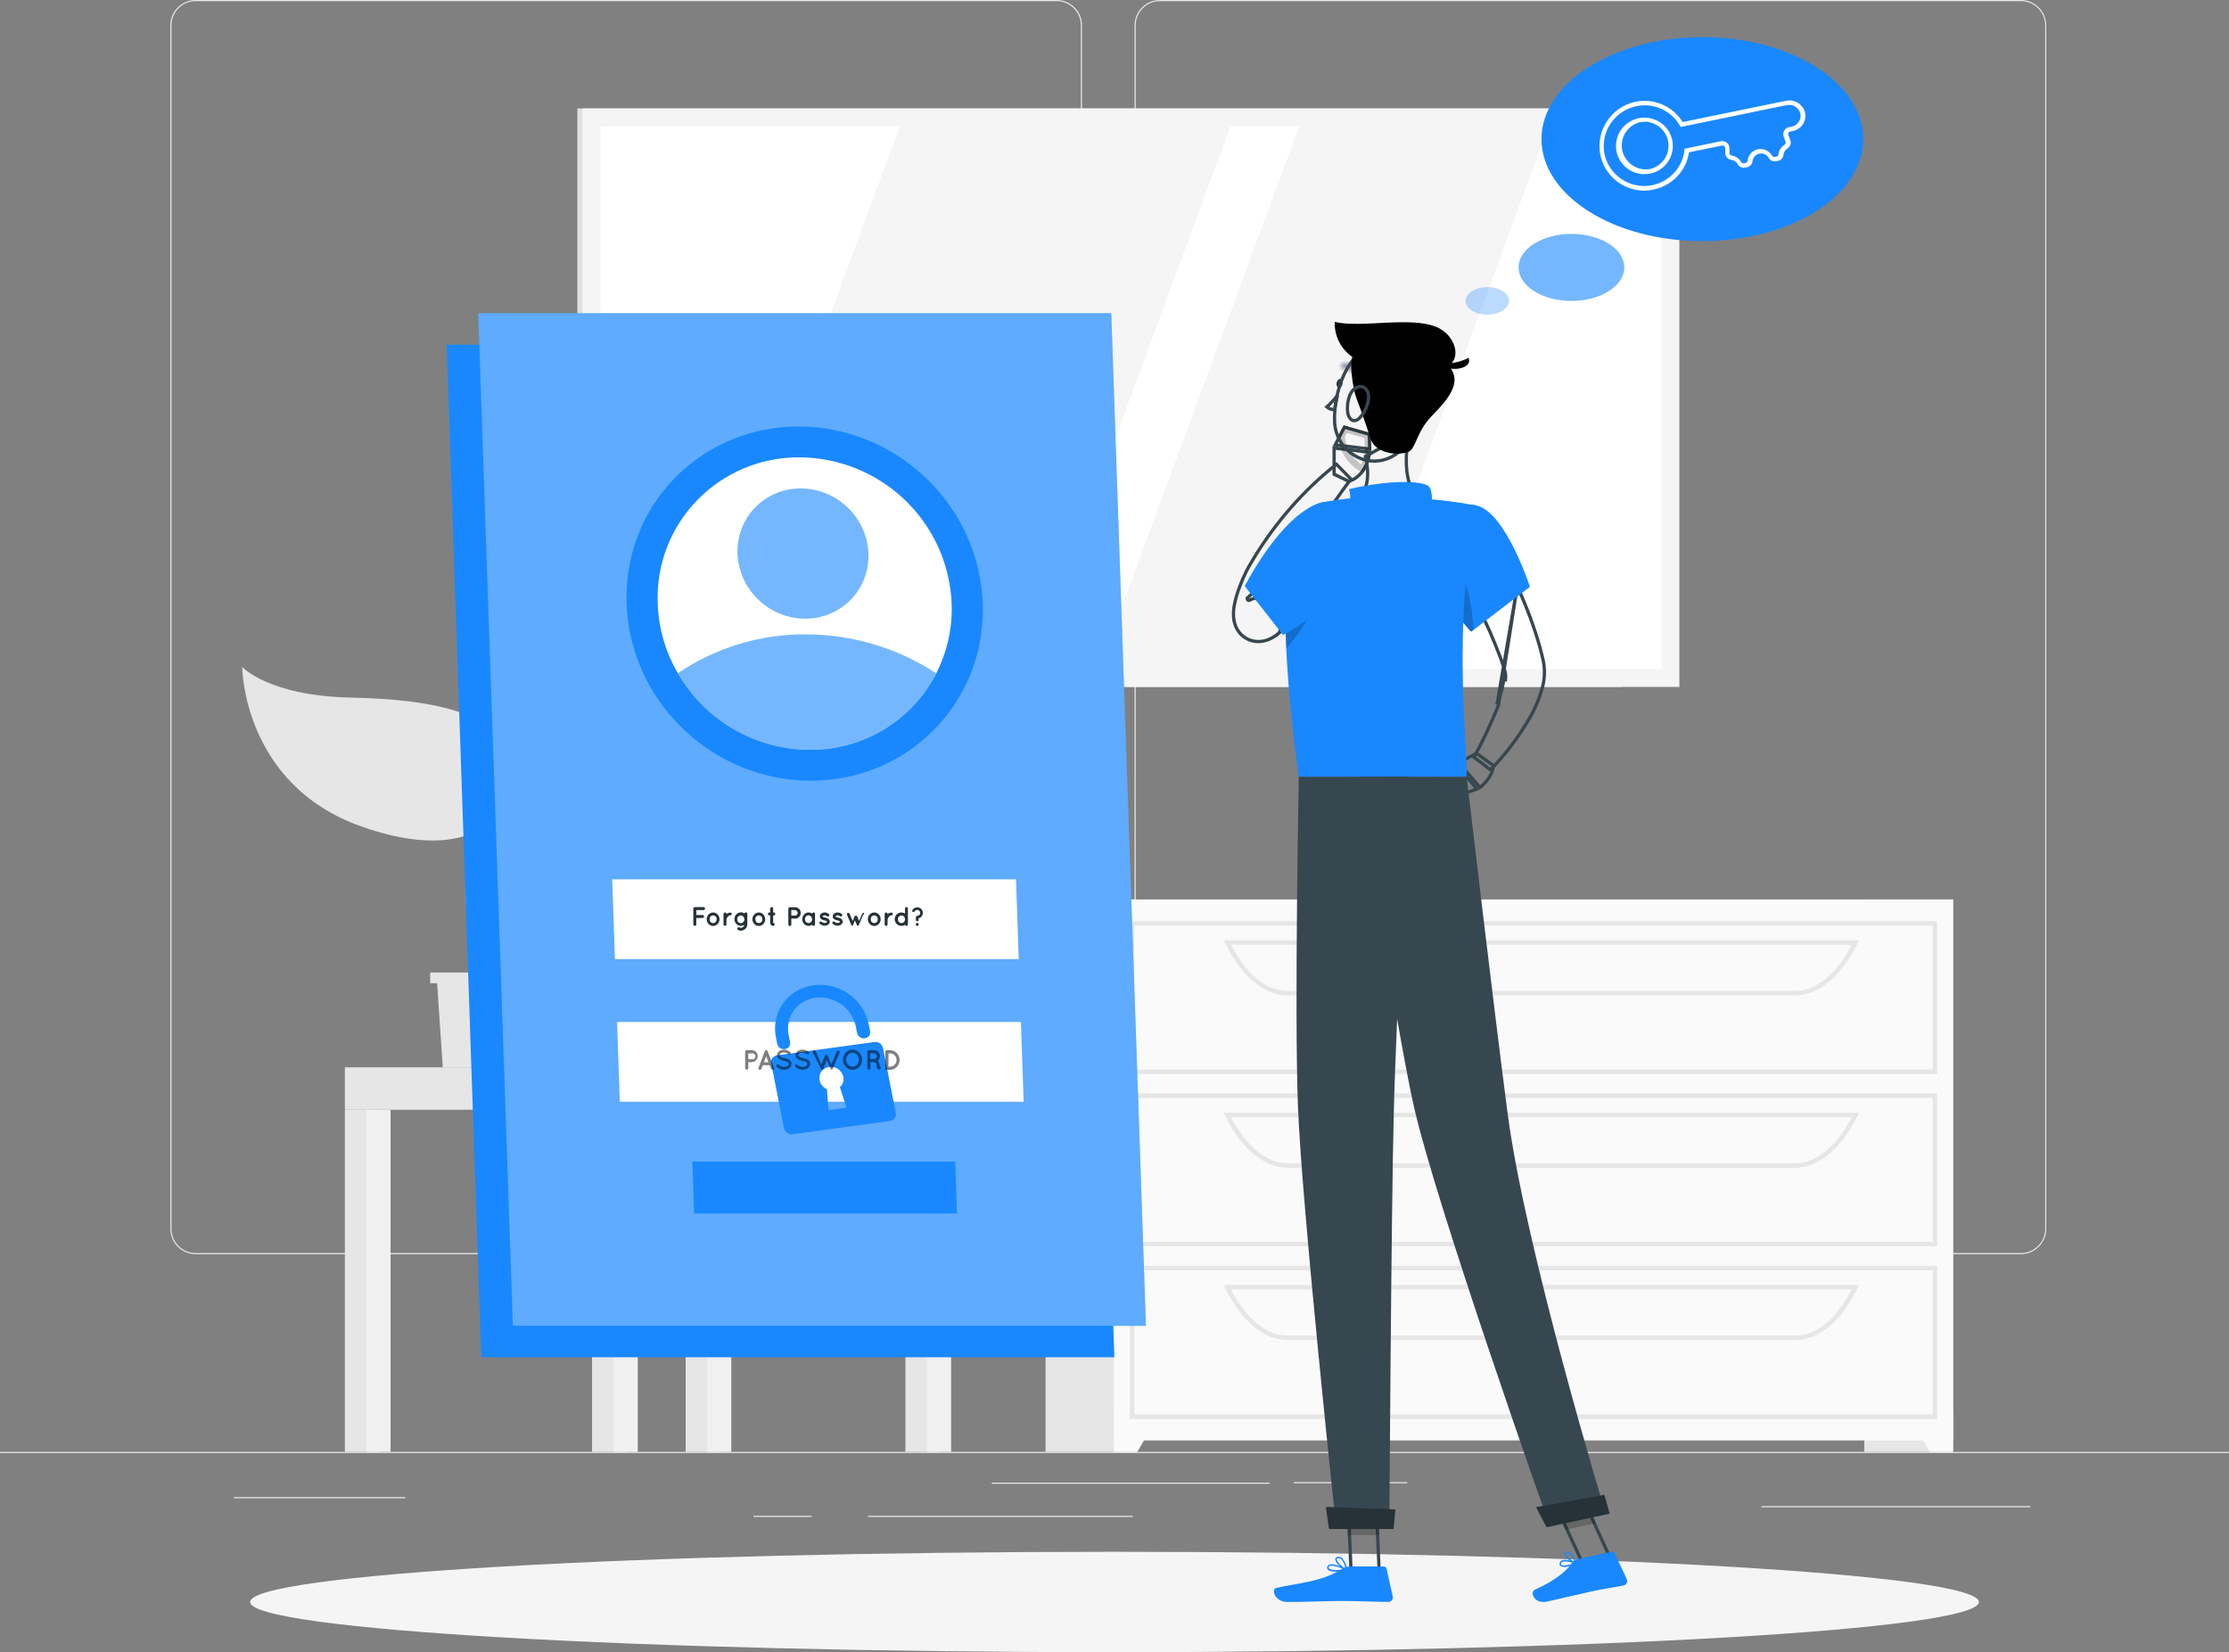 <svg width="344" height="255" viewBox="0 0 344 255" fill="none" xmlns="http://www.w3.org/2000/svg">
<rect x="0" y="0" width="344" height="255" fill="#808080" stroke="none"/>
<g clip-path="url(#clip0_1_4278)">
<path d="M344 224.094H0V224.265H344V224.094Z" fill="#EBEBEB"/>
<path d="M217.181 228.755H199.665V228.926H217.181V228.755Z" fill="#EBEBEB"/>
<path d="M313.342 232.457H271.835V232.628H313.342V232.457Z" fill="#EBEBEB"/>
<path d="M195.935 228.837H153.052V229.008H195.935V228.837Z" fill="#EBEBEB"/>
<path d="M125.243 233.956H116.272V234.127H125.243V233.956Z" fill="#EBEBEB"/>
<path d="M174.814 233.956H133.96V234.127H174.814V233.956Z" fill="#EBEBEB"/>
<path d="M62.546 231.068H36.092V231.239H62.546V231.068Z" fill="#EBEBEB"/>
<path d="M163.056 193.572H30.21C29.169 193.57 28.172 193.157 27.437 192.425C26.701 191.692 26.289 190.699 26.289 189.664V3.908C26.289 2.873 26.701 1.88 27.437 1.147C28.172 0.414 29.169 0.002 30.21 0L163.056 0C164.098 0 165.097 0.412 165.834 1.145C166.571 1.877 166.985 2.871 166.985 3.908V189.664C166.985 190.177 166.883 190.685 166.686 191.159C166.488 191.634 166.199 192.064 165.834 192.427C165.469 192.79 165.036 193.078 164.559 193.274C164.083 193.471 163.572 193.572 163.056 193.572ZM30.21 0.171C29.215 0.173 28.261 0.567 27.558 1.268C26.855 1.968 26.461 2.918 26.461 3.908V189.664C26.461 190.654 26.855 191.603 27.558 192.304C28.261 193.004 29.215 193.399 30.21 193.401H163.056C164.052 193.399 165.006 193.005 165.71 192.304C166.414 191.604 166.811 190.654 166.813 189.664V3.908C166.811 2.917 166.414 1.968 165.71 1.268C165.006 0.567 164.052 0.173 163.056 0.171H30.21Z" fill="#EBEBEB"/>
<path d="M311.877 193.572H179.025C177.983 193.57 176.985 193.158 176.249 192.425C175.512 191.693 175.098 190.7 175.096 189.664V3.908C175.098 2.872 175.512 1.879 176.249 1.147C176.985 0.414 177.983 0.002 179.025 0L311.877 0C312.917 0.004 313.913 0.417 314.646 1.149C315.38 1.882 315.792 2.874 315.792 3.908V189.664C315.792 190.698 315.38 191.69 314.646 192.422C313.913 193.155 312.917 193.568 311.877 193.572ZM179.025 0.171C178.029 0.173 177.075 0.567 176.37 1.268C175.666 1.968 175.27 2.917 175.268 3.908V189.664C175.27 190.654 175.666 191.604 176.37 192.304C177.075 193.005 178.029 193.399 179.025 193.401H311.877C312.873 193.399 313.828 193.005 314.532 192.304C315.236 191.604 315.632 190.654 315.634 189.664V3.908C315.632 2.917 315.236 1.968 314.532 1.268C313.828 0.567 312.873 0.173 311.877 0.171H179.025Z" fill="#EBEBEB"/>
<path d="M134.821 164.733H89.137L86.365 132.91H132.048L134.821 164.733Z" fill="#E6E6E6"/>
<path d="M137.187 164.733H91.504L88.731 132.91H134.415L137.187 164.733Z" fill="#F0F0F0"/>
<path d="M97.751 157.903L96.224 139.747H128.167L129.695 157.903H97.751Z" fill="white"/>
<path d="M145.092 164.733H139.733V224.087H145.092V164.733Z" fill="#E6E6E6"/>
<path d="M146.785 164.733H143.062V224.087H146.785V164.733Z" fill="#F0F0F0"/>
<path d="M94.903 171.289H146.785V164.74H94.903V171.289Z" fill="#F0F0F0"/>
<path d="M96.733 171.289H91.373V224.094H96.733V171.289Z" fill="#E6E6E6"/>
<path d="M98.425 171.289H94.703V224.094H98.425V171.289Z" fill="#F0F0F0"/>
<path d="M58.583 171.289H53.224V224.094H58.583V171.289Z" fill="#E6E6E6"/>
<path d="M60.276 171.289H56.554V224.094H60.276V171.289Z" fill="#F0F0F0"/>
<path d="M111.174 171.289H105.814V224.094H111.174V171.289Z" fill="#E6E6E6"/>
<path d="M112.859 171.289H109.137V224.094H112.859V171.289Z" fill="#F0F0F0"/>
<path d="M94.903 164.733H53.224V171.282H94.903V164.733Z" fill="#E6E6E6"/>
<path d="M250.322 16.739H89.103V106.021H250.322V16.739Z" fill="#E0E0E0"/>
<path d="M259.176 16.739H89.915V106.021H259.176V16.739Z" fill="#F5F5F5"/>
<path d="M256.411 103.27V19.491L92.68 19.491V103.27L256.411 103.27Z" fill="white"/>
<path d="M158.976 103.27L189.888 19.491H138.873L107.961 103.27H158.976Z" fill="#F5F5F5"/>
<path d="M208.079 103.27L238.99 19.491H200.504L169.592 103.27H208.079Z" fill="#F5F5F5"/>
<path d="M301.42 138.823H287.715V224.094H301.42V138.823Z" fill="#E6E6E6"/>
<path d="M297.815 224.094H301.42V217.524H294.038L297.815 224.094Z" fill="#FAFAFA"/>
<path d="M175.061 138.823H161.356V224.094H175.061V138.823Z" fill="#E6E6E6"/>
<path d="M301.42 138.823H171.917V222.322H301.42V138.823Z" fill="#FAFAFA"/>
<path d="M298.97 165.766H174.374V142.183H298.97V165.766ZM175.062 165.082H298.282V142.867H175.062V165.082Z" fill="#E6E6E6"/>
<path d="M277.037 153.632H198.722C195.089 153.632 191.587 150.71 189.09 145.625L188.856 145.133H286.896L286.662 145.625C284.144 150.71 280.704 153.632 277.037 153.632ZM189.984 145.817C192.31 150.354 195.488 152.948 198.722 152.948H277.037C280.284 152.948 283.449 150.354 285.775 145.817H189.984Z" fill="#E6E6E6"/>
<path d="M175.523 224.094H171.917V217.524H179.3L175.523 224.094Z" fill="#FAFAFA"/>
<path d="M298.97 192.36H174.374V168.777H298.97V192.36ZM175.062 191.676H298.282V169.462H175.062V191.676Z" fill="#E6E6E6"/>
<path d="M277.037 180.227H198.722C195.089 180.227 191.587 177.311 189.09 172.226L188.856 171.734H286.896L286.662 172.226C284.144 177.311 280.704 180.227 277.037 180.227ZM189.984 172.418C192.31 176.955 195.488 179.542 198.722 179.542H277.037C280.284 179.542 283.449 176.955 285.775 172.418H189.984Z" fill="#E6E6E6"/>
<path d="M298.97 218.996H174.374V195.378H298.97V218.996ZM175.062 218.311H298.282V196.063H175.062V218.311Z" fill="#E6E6E6"/>
<path d="M277.037 206.828H198.722C195.089 206.828 191.587 203.912 189.09 198.821L188.856 198.335H286.896L286.662 198.821C284.144 203.94 280.704 206.828 277.037 206.828ZM189.984 199.019C192.31 203.557 195.488 206.143 198.722 206.143H277.037C280.284 206.143 283.449 203.557 285.775 199.019H189.984Z" fill="#E6E6E6"/>
<path d="M83.234 150.101V151.757H82.175L81.294 164.733H68.332L67.459 151.757H66.392V150.101H83.234Z" fill="#E6E6E6"/>
<path d="M78.969 117.888C77.909 110.182 67.424 107.944 54.104 107.664C41.438 107.397 37.379 102.935 37.379 102.935C37.379 102.935 37.42 120.988 55.673 127.524C73.004 133.731 80.035 125.635 78.969 117.888Z" fill="#E6E6E6"/>
<path d="M72.501 135.415C72.722 132.232 77.827 126.395 90.107 129.05C98.983 130.966 102.285 126.395 102.285 126.395C102.285 126.395 101.459 139.309 88.112 143.196C75.432 146.885 72.109 140.979 72.501 135.415Z" fill="#E6E6E6"/>
<path d="M75.301 154.974C75.371 154.974 75.439 154.96 75.502 154.932C75.565 154.903 75.621 154.862 75.666 154.809C76.554 153.762 75.824 151.258 74.82 147.788C73.526 143.34 71.916 137.796 73.279 133.772C74.035 131.653 74.917 129.58 75.921 127.565C77.847 123.514 79.512 120.037 78.122 116.355C78.101 116.297 78.068 116.243 78.025 116.197C77.983 116.152 77.931 116.115 77.874 116.09C77.817 116.064 77.755 116.05 77.693 116.049C77.63 116.047 77.568 116.058 77.51 116.081C77.393 116.127 77.299 116.217 77.248 116.33C77.197 116.444 77.192 116.573 77.235 116.691C78.48 119.969 76.973 123.144 75.061 127.161C74.044 129.211 73.149 131.318 72.377 133.471C70.926 137.776 72.577 143.47 73.905 148.048C74.689 150.744 75.501 153.523 74.944 154.207C74.899 154.254 74.866 154.31 74.844 154.371C74.823 154.432 74.814 154.497 74.82 154.561C74.825 154.626 74.844 154.688 74.874 154.745C74.905 154.802 74.948 154.852 74.999 154.892C75.087 154.954 75.194 154.983 75.301 154.974Z" fill="#E6E6E6"/>
<path d="M172 255C245.673 255 305.396 251.532 305.396 247.253C305.396 242.975 245.673 239.506 172 239.506C98.327 239.506 38.603 242.975 38.603 247.253C38.603 251.532 98.327 255 172 255Z" fill="#F5F5F5"/>
<path d="M171.972 209.483H74.276L68.931 53.196H166.627L171.972 209.483Z" fill="#1988FF"/>
<path d="M176.85 204.631H79.154L73.802 48.343H171.498L176.85 204.631Z" fill="#1988FF"/>
<path opacity="0.3" d="M176.85 204.631H79.154L73.802 48.343H171.498L176.85 204.631Z" fill="white"/>
<path d="M144.12 112.654C154.58 102.07 154.135 84.762 143.126 73.996C132.116 63.231 114.711 63.084 104.251 73.669C93.79 84.254 94.236 101.561 105.245 112.327C116.254 123.092 133.659 123.239 144.12 112.654Z" fill="#1988FF"/>
<path d="M146.867 93.169C147.006 96.893 146.189 100.591 144.494 103.913C142.661 107.493 139.862 110.494 136.411 112.58C132.96 114.666 128.993 115.755 124.954 115.726C120.821 115.702 116.767 114.598 113.198 112.525C109.628 110.452 106.669 107.482 104.617 103.913C102.706 100.642 101.637 96.951 101.507 93.169C101.381 90.237 101.854 87.309 102.9 84.564C103.946 81.82 105.541 79.315 107.59 77.203C109.639 75.091 112.098 73.415 114.818 72.277C117.538 71.139 120.463 70.564 123.413 70.585C129.492 70.628 135.321 72.998 139.688 77.204C144.056 81.409 146.627 87.127 146.867 93.169Z" fill="white"/>
<path opacity="0.6" d="M144.48 103.913C142.647 107.493 139.848 110.494 136.397 112.58C132.946 114.666 128.979 115.755 124.941 115.726C120.808 115.702 116.753 114.598 113.184 112.525C109.615 110.452 106.656 107.482 104.604 103.913C110.417 99.969 117.298 97.874 124.335 97.905C131.495 97.912 138.497 100.001 144.48 103.913Z" fill="#1988FF"/>
<path opacity="0.6" d="M131.254 92.605C135.1 88.713 134.936 82.349 130.888 78.39C126.84 74.432 120.44 74.378 116.593 78.27C112.747 82.162 112.911 88.526 116.959 92.485C121.007 96.443 127.407 96.497 131.254 92.605Z" fill="#1988FF"/>
<path d="M157.222 148.034H94.903L94.483 135.716H156.802L157.222 148.034Z" fill="white"/>
<path d="M157.979 170.05H95.653L95.233 157.732H157.559L157.979 170.05Z" fill="white"/>
<path d="M147.693 187.303H107.121L106.853 179.282H147.418L147.693 187.303Z" fill="#1988FF"/>
<path d="M134.946 160.826L119.927 162.879C119.784 162.896 119.645 162.943 119.52 163.015C119.396 163.088 119.287 163.186 119.202 163.302C119.117 163.418 119.057 163.55 119.025 163.691C118.994 163.831 118.992 163.977 119.019 164.118L120.994 174.13C121.058 174.423 121.231 174.682 121.479 174.854C121.726 175.027 122.029 175.1 122.328 175.061L137.348 173.008C137.49 172.991 137.628 172.944 137.752 172.872C137.876 172.8 137.983 172.703 138.068 172.587C138.152 172.471 138.212 172.34 138.243 172.2C138.274 172.061 138.276 171.916 138.249 171.776L136.281 161.764C136.219 161.468 136.047 161.207 135.8 161.033C135.552 160.859 135.247 160.785 134.946 160.826ZM130.633 170.961L127.881 171.331L127.612 168.101C127.329 167.978 127.08 167.789 126.885 167.551C126.69 167.313 126.555 167.032 126.491 166.732C126.44 166.499 126.44 166.258 126.488 166.024C126.537 165.791 126.635 165.57 126.775 165.377C126.915 165.183 127.095 165.021 127.302 164.901C127.509 164.781 127.739 164.705 127.977 164.679C128.466 164.616 128.96 164.738 129.363 165.021C129.765 165.304 130.047 165.726 130.151 166.205C130.212 166.493 130.194 166.792 130.099 167.071C130.005 167.35 129.838 167.599 129.614 167.793L130.633 170.961Z" fill="#1988FF"/>
<path d="M133.46 160.258C133.195 160.291 132.926 160.225 132.707 160.072C132.488 159.919 132.335 159.69 132.277 159.43L132.084 158.451C131.809 157.116 131.057 155.925 129.966 155.099C128.876 154.274 127.521 153.869 126.154 153.962C125.464 154.001 124.79 154.187 124.179 154.508C123.568 154.829 123.033 155.277 122.612 155.822C122.19 156.367 121.891 156.995 121.736 157.665C121.58 158.335 121.571 159.03 121.709 159.704L121.929 160.833C121.954 160.958 121.952 161.086 121.924 161.211C121.897 161.335 121.843 161.452 121.768 161.555C121.692 161.658 121.596 161.744 121.485 161.808C121.374 161.872 121.252 161.913 121.124 161.928C120.858 161.965 120.588 161.9 120.369 161.746C120.149 161.592 119.996 161.361 119.941 161.1L119.755 160.142C119.566 159.253 119.56 158.335 119.737 157.444C119.914 156.553 120.27 155.707 120.784 154.956C121.298 154.206 121.96 153.566 122.729 153.077C123.498 152.587 124.359 152.257 125.259 152.107C127.212 151.779 129.216 152.212 130.856 153.315C132.496 154.419 133.646 156.109 134.066 158.034L134.286 159.163C134.31 159.289 134.308 159.42 134.279 159.545C134.25 159.671 134.195 159.789 134.117 159.892C134.039 159.995 133.941 160.081 133.827 160.144C133.714 160.207 133.589 160.246 133.46 160.258Z" fill="#1988FF"/>
<path d="M234.154 90.51L234.154 90.509C233.46 89.013 232.754 87.553 231.973 86.102C231.226 84.714 230.501 83.382 229.648 82.006L223.785 85.545C225.226 88.098 226.665 90.765 228.006 93.432C229.38 96.124 230.594 98.893 231.643 101.725C231.763 102.046 231.86 102.355 231.958 102.666C231.969 102.701 231.98 102.735 231.99 102.769C231.99 102.77 231.991 102.77 231.991 102.771L232.265 103.603L232.268 103.611L232.27 103.62C232.378 104.048 232.398 104.494 232.33 104.93C232.33 104.931 232.33 104.931 232.33 104.931L232.083 104.892C231.883 106.213 231.53 107.506 231.03 108.745L234.154 90.51ZM234.154 90.51C235.566 93.533 236.735 96.662 237.649 99.869L237.649 99.869L237.65 99.874C237.735 100.151 237.803 100.437 237.872 100.731C237.901 100.856 237.931 100.983 237.963 101.112C237.963 101.112 237.963 101.112 237.963 101.113L238.114 101.747L238.114 101.748L238.188 102.055L238.275 102.562C238.425 103.706 238.355 104.868 238.067 105.986C237.599 107.755 236.886 109.452 235.948 111.026L235.947 111.028C234.298 113.851 232.31 116.463 230.028 118.809L227.479 116.888C228.896 114.28 230.159 111.592 231.262 108.838L234.154 90.51Z" stroke="#37474F" stroke-width="0.5"/>
<path d="M228.557 121.411C228.498 121.461 228.445 121.503 228.399 121.539L225.122 117.723L227.872 116.272L230.476 118.147C230.391 119.173 229.858 120.036 229.32 120.661C229.04 120.984 228.763 121.239 228.557 121.411Z" stroke="#37474F" stroke-width="0.5"/>
<path d="M227.935 121.767L224.416 123.046L220.919 120.282L224.677 117.973L227.935 121.767Z" stroke="#37474F" stroke-width="0.5"/>
<path d="M207.191 59.273C207.115 59.656 206.847 59.957 206.599 59.868C206.352 59.779 206.207 59.471 206.283 59.088C206.359 58.705 206.627 58.444 206.881 58.492C207.136 58.54 207.267 58.896 207.191 59.273Z" fill="#263238"/>
<path d="M204.764 62.813C205.359 62.27 205.906 61.678 206.398 61.043L205.947 63.248C205.721 63.24 205.498 63.194 205.286 63.112C205.097 63.039 204.921 62.938 204.764 62.813Z" stroke="#37474F" stroke-width="0.5"/>
<path d="M208.19 74.305L205.893 73.2V69.149L211.348 69.806C211.339 69.901 211.324 70.023 211.301 70.167C211.242 70.533 211.129 71.032 210.917 71.564C210.5 72.606 209.708 73.757 208.19 74.305Z" stroke="#37474F" stroke-width="0.5"/>
<path d="M206.06 68.662L207.49 65.934L211.322 67.031L211.384 69.303L206.06 68.662Z" stroke="#37474F" stroke-width="0.5"/>
<path opacity="0.2" d="M207.617 66.23L211.077 67.221L211.142 69.571C211.08 70.559 210.774 71.516 210.254 72.356C209.379 71.879 208.631 71.197 208.076 70.367C207.467 69.455 207.113 68.4 207.05 67.31L207.617 66.23Z" stroke="black"/>
<mask id="path-64-inside-1_1_4278" fill="white">
<path d="M209.021 57.445C209.065 57.444 209.108 57.431 209.145 57.406C209.181 57.382 209.21 57.348 209.228 57.308C209.246 57.267 209.253 57.223 209.246 57.18C209.24 57.136 209.222 57.096 209.193 57.062C208.951 56.791 208.648 56.581 208.308 56.45C207.968 56.319 207.602 56.271 207.239 56.309C207.18 56.319 207.127 56.352 207.092 56.401C207.057 56.45 207.043 56.51 207.053 56.569C207.064 56.628 207.097 56.681 207.146 56.715C207.195 56.75 207.256 56.764 207.315 56.754C207.602 56.73 207.891 56.773 208.159 56.88C208.426 56.987 208.665 57.155 208.856 57.37C208.877 57.393 208.903 57.411 208.931 57.424C208.959 57.437 208.99 57.444 209.021 57.445Z"/>
</mask>
<path d="M209.021 57.445L209.006 57.945L209.02 57.946L209.034 57.945L209.021 57.445ZM209.193 57.062L209.573 56.737L209.567 56.73L209.193 57.062ZM207.239 56.309L207.186 55.812L207.171 55.814L207.156 55.816L207.239 56.309ZM207.053 56.569L206.56 56.653L206.561 56.654L207.053 56.569ZM207.315 56.754L207.273 56.256L207.253 56.258L207.232 56.261L207.315 56.754ZM208.856 57.37L208.482 57.702L208.488 57.709L208.856 57.37ZM209.034 57.945C209.172 57.941 209.306 57.899 209.421 57.823L208.868 56.99C208.91 56.962 208.958 56.947 209.008 56.946L209.034 57.945ZM209.421 57.823C209.537 57.746 209.628 57.639 209.685 57.512L208.772 57.103C208.793 57.057 208.826 57.017 208.868 56.99L209.421 57.823ZM209.685 57.512C209.741 57.386 209.761 57.246 209.741 57.108L208.751 57.251C208.744 57.2 208.752 57.149 208.772 57.103L209.685 57.512ZM209.741 57.108C209.722 56.971 209.663 56.843 209.573 56.737L208.813 57.387C208.78 57.349 208.759 57.301 208.751 57.251L209.741 57.108ZM209.567 56.73C209.272 56.398 208.902 56.143 208.488 55.983L208.128 56.916C208.394 57.019 208.631 57.183 208.82 57.395L209.567 56.73ZM208.488 55.983C208.074 55.824 207.627 55.765 207.186 55.812L207.292 56.806C207.576 56.776 207.862 56.814 208.128 56.916L208.488 55.983ZM207.156 55.816C206.967 55.848 206.797 55.954 206.685 56.111L207.499 56.692C207.457 56.751 207.393 56.79 207.323 56.802L207.156 55.816ZM206.685 56.111C206.573 56.267 206.528 56.462 206.56 56.653L207.546 56.486C207.559 56.558 207.541 56.633 207.499 56.692L206.685 56.111ZM206.561 56.654C206.593 56.844 206.7 57.013 206.857 57.124L207.434 56.307C207.493 56.349 207.534 56.413 207.546 56.485L206.561 56.654ZM206.857 57.124C207.014 57.235 207.208 57.279 207.397 57.247L207.232 56.261C207.303 56.249 207.375 56.266 207.434 56.307L206.857 57.124ZM207.356 57.252C207.566 57.235 207.778 57.267 207.973 57.345L208.344 56.416C208.005 56.28 207.638 56.226 207.273 56.256L207.356 57.252ZM207.973 57.345C208.169 57.423 208.343 57.545 208.482 57.702L209.23 57.038C208.987 56.765 208.684 56.552 208.344 56.416L207.973 57.345ZM208.488 57.709C208.555 57.781 208.635 57.839 208.723 57.879L209.138 56.969C209.17 56.984 209.199 57.005 209.224 57.031L208.488 57.709ZM208.723 57.879C208.812 57.92 208.908 57.942 209.006 57.945L209.037 56.946C209.072 56.947 209.106 56.955 209.138 56.969L208.723 57.879Z" fill="#000037" mask="url(#path-64-inside-1_1_4278)"/>
<path d="M210.726 70.444L217.469 66.677C217.171 68.334 216.951 70.239 217.06 72.031C217.177 73.949 217.673 75.779 218.901 77.017C218.865 77.104 218.807 77.231 218.72 77.383C218.539 77.695 218.23 78.118 217.722 78.544C216.709 79.393 214.877 80.272 211.622 80.272C209.824 80.272 208.745 80.076 208.129 79.804C207.824 79.669 207.647 79.521 207.547 79.384C207.45 79.25 207.416 79.11 207.423 78.966C207.436 78.659 207.635 78.32 207.867 78.035C207.979 77.898 208.09 77.783 208.174 77.702C208.215 77.662 208.249 77.631 208.272 77.61C209.845 77.104 210.628 75.945 210.923 74.581C211.204 73.278 211.045 71.78 210.726 70.444Z" stroke="#37474F" stroke-width="0.5"/>
<path d="M220.531 79.304C221.178 78.394 221.15 75.533 220.462 75.027C219.355 74.205 214.601 74.021 208.202 75.485C208.89 78.264 207.418 79.715 207.418 79.715L220.531 79.304Z" fill="#1988FF"/>
<path d="M242.038 241.771C241.843 241.843 241.635 241.874 241.426 241.863C241.218 241.853 241.015 241.8 240.827 241.71C240.757 241.642 240.708 241.555 240.689 241.46C240.669 241.365 240.679 241.265 240.717 241.176C240.74 241.102 240.778 241.035 240.829 240.977C240.88 240.919 240.943 240.873 241.013 240.841C241.667 240.533 243.167 241.142 243.235 241.169C243.256 241.176 243.275 241.19 243.287 241.209C243.299 241.227 243.305 241.249 243.304 241.272C243.303 241.292 243.297 241.313 243.286 241.331C243.275 241.348 243.26 241.363 243.242 241.374C242.855 241.547 242.452 241.68 242.038 241.771ZM241.247 241.005L241.116 241.046C241.074 241.064 241.036 241.091 241.005 241.125C240.974 241.16 240.951 241.2 240.937 241.244C240.875 241.45 240.937 241.511 240.979 241.532C241.24 241.758 242.203 241.532 242.884 241.279C242.365 241.071 241.806 240.977 241.247 241.005Z" fill="#1988FF"/>
<path d="M243.215 241.388H243.16C242.609 241.231 241.44 240.403 241.426 239.855C241.427 239.769 241.456 239.687 241.51 239.62C241.563 239.553 241.638 239.505 241.722 239.486C241.804 239.458 241.891 239.448 241.977 239.455C242.063 239.462 242.147 239.486 242.224 239.527C242.871 239.855 243.283 241.19 243.297 241.244C243.307 241.262 243.313 241.282 243.313 241.303C243.313 241.323 243.307 241.343 243.297 241.361L243.215 241.388ZM241.839 239.684H241.784C241.646 239.732 241.646 239.8 241.646 239.835C241.646 240.156 242.43 240.806 243.022 241.066C242.877 240.683 242.561 239.924 242.141 239.698C242.048 239.656 241.942 239.651 241.845 239.684H241.839Z" fill="#1988FF"/>
<path d="M206.304 242.579C205.684 242.579 205.086 242.497 204.886 242.216C204.835 242.144 204.807 242.058 204.807 241.97C204.807 241.881 204.835 241.795 204.886 241.723C204.925 241.656 204.977 241.597 205.04 241.551C205.103 241.505 205.175 241.473 205.251 241.457C206.056 241.238 207.748 242.196 207.817 242.237C207.838 242.247 207.855 242.264 207.865 242.285C207.875 242.306 207.878 242.33 207.872 242.353C207.869 242.376 207.858 242.398 207.842 242.415C207.826 242.432 207.806 242.444 207.783 242.449C207.295 242.535 206.8 242.578 206.304 242.579ZM205.54 241.648C205.467 241.636 205.393 241.636 205.32 241.648C205.273 241.658 205.229 241.677 205.19 241.704C205.151 241.731 205.118 241.765 205.093 241.806C205.01 241.949 205.045 242.018 205.093 242.059C205.32 242.367 206.538 242.38 207.439 242.25C206.851 241.931 206.206 241.726 205.54 241.648Z" fill="#1988FF"/>
<path d="M207.776 242.449H207.727C207.143 242.182 205.987 241.142 206.076 240.601C206.076 240.471 206.186 240.314 206.503 240.279C206.616 240.267 206.731 240.278 206.84 240.313C206.949 240.347 207.05 240.403 207.136 240.478C207.578 241.002 207.843 241.65 207.893 242.332C207.892 242.352 207.887 242.371 207.879 242.389C207.871 242.406 207.859 242.422 207.844 242.435C207.823 242.446 207.799 242.451 207.776 242.449ZM206.592 240.498H206.523C206.317 240.498 206.303 240.601 206.303 240.628C206.248 240.957 207.033 241.771 207.631 242.127C207.577 241.58 207.353 241.064 206.991 240.649C206.879 240.551 206.735 240.497 206.585 240.498H206.592Z" fill="#1988FF"/>
<path d="M212.366 231.434L212.826 242.082H208.49L208.03 231.434H212.366Z" stroke="#37474F" stroke-width="0.5"/>
<path d="M243.717 230.013L248.252 239.93L244.026 240.841L239.485 230.919L243.717 230.013Z" stroke="#37474F" stroke-width="0.5"/>
<path d="M243.421 240.656L248.739 239.506C248.833 239.487 248.931 239.5 249.016 239.544C249.101 239.587 249.168 239.659 249.207 239.746L251.051 243.722C251.1 243.818 251.126 243.925 251.125 244.033C251.125 244.141 251.099 244.247 251.049 244.344C251 244.44 250.928 244.523 250.84 244.586C250.751 244.649 250.649 244.691 250.542 244.707C248.684 245.077 247.756 245.166 245.423 245.665C243.985 245.973 240.738 246.76 238.75 247.191C236.761 247.623 236.08 245.72 236.858 245.371C240.332 243.79 241.777 242.401 242.719 241.107C242.888 240.875 243.139 240.713 243.421 240.656Z" fill="#1988FF"/>
<path d="M208.285 241.778H213.569C213.664 241.779 213.757 241.811 213.832 241.871C213.907 241.931 213.96 242.014 213.981 242.107L214.938 246.384C214.964 246.487 214.967 246.595 214.944 246.698C214.922 246.802 214.876 246.9 214.809 246.983C214.742 247.066 214.657 247.132 214.56 247.177C214.463 247.221 214.356 247.243 214.25 247.239C212.344 247.239 209.592 247.096 207.198 247.096C204.391 247.096 201.976 247.253 198.687 247.253C196.699 247.253 196.148 245.255 196.981 245.07C200.765 244.249 203.861 244.16 207.129 242.155C207.472 241.926 207.872 241.796 208.285 241.778Z" fill="#1988FF"/>
<path d="M227.845 78.017C232.379 79.051 236.101 90.568 236.101 90.568L227.04 97.494C224.688 94.993 223.028 91.927 222.224 88.597C220.621 82.561 223.208 76.977 227.845 78.017Z" fill="#1988FF"/>
<path opacity="0.4" d="M227.845 78.017C232.379 79.051 236.101 90.568 236.101 90.568L227.04 97.494C224.688 94.993 223.028 91.927 222.224 88.597C220.621 82.561 223.208 76.977 227.845 78.017Z" fill="#1988FF"/>
<path d="M199.779 87.463C200.908 85.314 202.136 83.217 203.459 81.18C205.039 78.738 206.745 76.257 208.479 73.933L206.254 71.653C203.784 73.606 201.494 75.776 199.411 78.135L199.411 78.135C197.258 80.564 195.322 83.176 193.625 85.94C193.492 86.171 193.36 86.389 193.229 86.607C192.94 87.088 192.654 87.564 192.354 88.155C191.959 88.951 191.606 89.767 191.299 90.6L191.298 90.604L191.297 90.604C190.96 91.479 190.697 92.381 190.511 93.301L190.511 93.302C190.458 93.558 190.418 93.829 190.384 94.151C190.35 94.543 190.35 94.938 190.384 95.33L190.385 95.332C190.411 95.659 190.474 95.983 190.573 96.297L190.575 96.301L190.575 96.301C190.762 96.931 191.109 97.504 191.582 97.965C191.952 98.32 192.391 98.597 192.871 98.779C193.306 98.938 193.765 99.019 194.227 99.017C194.771 99.012 195.309 98.902 195.811 98.694C196.265 98.5 196.693 98.249 197.082 97.947L197.085 97.945L197.085 97.945C197.222 97.841 197.355 97.729 197.463 97.634L199.779 87.463ZM199.779 87.463L198.859 86.595L198.684 86.431L198.513 86.598C198.246 86.858 197.975 87.124 197.701 87.392C196.916 88.162 196.108 88.954 195.303 89.708C195.303 89.709 195.303 89.709 195.303 89.709L193.662 91.238L193.66 91.241L192.83 91.991L192.829 91.992L192.567 92.232L192.486 92.306V92.416C192.486 92.418 192.486 92.423 192.486 92.429C192.487 92.435 192.487 92.446 192.49 92.461L192.49 92.461C192.492 92.477 192.508 92.569 192.599 92.629C192.693 92.692 192.787 92.667 192.808 92.661C192.836 92.653 192.856 92.642 192.861 92.639L192.862 92.639C192.872 92.633 192.884 92.626 192.887 92.624L192.888 92.624C192.893 92.62 192.9 92.616 192.908 92.611C192.941 92.592 193.016 92.551 193.177 92.483C193.496 92.351 193.839 92.286 194.185 92.29L194.187 92.29C194.977 92.294 195.736 92.6 196.306 93.144L196.307 93.145C196.646 93.465 196.895 93.866 197.031 94.31L197.031 94.31L197.032 94.314C197.069 94.426 197.094 94.541 197.106 94.657C197.107 94.69 197.108 94.723 197.109 94.756V94.757V94.757V94.757V94.757V94.757V94.758V94.758V94.758V94.758V94.758V94.758V94.759V94.759V94.759V94.759V94.759V94.759V94.76V94.76V94.76V94.76V94.76V94.76V94.76V94.761V94.761V94.761V94.761V94.761V94.761V94.762V94.762V94.762V94.762V94.762V94.762V94.763V94.763V94.763V94.763V94.763V94.763V94.764V94.764V94.764V94.764V94.764V94.764V94.765V94.765V94.765V94.765V94.765V94.766V94.766V94.766V94.766V94.766V94.766V94.766V94.767V94.767V94.767V94.767V94.767V94.767V94.768V94.768V94.768V94.768V94.768V94.768V94.769V94.769V94.769V94.769V94.769V94.769V94.769V94.77V94.77V94.77V94.77V94.77V94.77V94.77V94.771V94.771V94.771V94.771V94.771V94.771V94.772V94.772V94.772V94.772V94.772V94.772V94.772V94.772V94.773V94.773V94.773V94.773V94.773V94.773V94.774V94.774V94.774V94.774V94.774V94.774V94.774V94.775V94.775V94.775V94.775V94.775V94.775V94.775V94.775V94.775V94.775V94.776V94.776V94.776V94.776V94.776V94.776V94.776V94.777V94.777V94.777V94.777V94.777V94.777V94.778V94.778V94.778V94.778V94.778V94.778V94.778V94.778V94.778V94.779V94.779V94.779V94.779V94.779V94.779V94.779V94.779V94.78V94.78V94.78V94.78V94.78V94.78V94.78V94.78V94.78V94.781V94.781V94.781V94.781V94.781V94.781V94.781V94.781V94.781V94.781V94.782V94.782V94.782V94.782V94.782V94.782V94.782V94.782V94.782V94.782V94.783V94.783V94.783V94.783V94.783V94.783V94.783V94.783V94.783V94.784V94.784V94.784V94.784V94.784V94.784V94.784V94.784V94.784V94.784V94.784V94.784V94.785V94.785V94.785V94.785V94.785V94.785V94.785V94.785V94.785V94.785V94.785V94.785V94.786V94.786V94.786V94.786V94.786V94.786V94.786V94.786V94.786V94.786V94.786V94.786V94.787V94.787V94.787V94.787V94.787V94.787V94.787V94.787V94.787V94.787V94.787V94.787V94.787V94.787V94.787V94.787V94.787V94.788V94.788V94.788V94.788V94.788V94.788V94.788V94.788V94.788V94.788V94.788V94.788V94.788V94.788V94.788V94.788V94.788V94.789V94.789V94.789V94.789V94.789V94.789V94.789V94.789V94.789V94.789V94.789V94.789V94.789V94.789V94.789V94.789V94.789V94.79V94.79V94.79V94.79V94.79V94.79V94.79V94.79V94.79V94.79V94.79V94.79V94.79V94.79V94.79V94.79V94.79V94.79V94.79V94.79V94.79V94.79V94.79V94.79V94.79V94.79V94.79V94.79V94.79V94.79V94.79V94.79V94.791V94.791V94.791V94.791V94.791L197.609 94.791V94.791V94.791V94.791V94.791V94.79V94.79V94.79V94.79V94.79V94.79V94.79V94.79V94.79V94.79V94.79V94.79V94.79V94.79V94.79V94.79V94.79V94.79V94.79V94.79V94.79V94.79V94.79V94.79V94.79V94.79V94.79V94.79V94.79V94.79V94.79V94.79V94.789V94.789V94.789V94.789V94.789V94.789V94.789V94.789V94.789V94.789V94.789V94.789V94.789V94.789V94.789V94.789V94.789V94.788V94.788V94.788V94.788V94.788V94.788V94.788V94.788V94.788V94.788V94.788V94.788V94.788V94.788V94.788V94.788V94.788V94.787V94.787V94.787V94.787V94.787V94.787V94.787V94.787V94.787V94.787V94.787V94.787V94.787V94.787V94.787V94.787V94.787V94.786V94.786V94.786V94.786V94.786V94.786V94.786V94.786V94.786V94.786V94.786V94.786V94.785V94.785V94.785V94.785V94.785V94.785V94.785V94.785V94.785V94.785V94.785V94.785V94.784V94.784V94.784V94.784V94.784V94.784V94.784V94.784V94.784V94.784V94.784V94.784V94.783V94.783V94.783V94.783V94.783V94.783V94.783V94.783V94.783V94.782V94.782V94.782V94.782V94.782V94.782V94.782V94.782V94.782V94.782V94.781V94.781V94.781V94.781V94.781V94.781V94.781V94.781V94.781V94.781V94.78V94.78V94.78V94.78V94.78V94.78V94.78V94.78V94.78V94.779V94.779V94.779V94.779V94.779V94.779V94.779V94.779V94.778V94.778V94.778V94.778V94.778V94.778V94.778V94.778V94.778V94.777V94.777V94.777V94.777V94.777V94.777V94.777V94.776V94.776V94.776V94.776V94.776V94.776V94.775V94.775V94.775V94.775V94.775V94.775V94.775V94.775V94.775V94.775V94.774V94.774V94.774V94.774V94.774V94.774V94.774V94.773V94.773V94.773V94.773V94.773V94.773V94.772V94.772V94.772V94.772V94.772V94.772V94.772V94.772V94.771V94.771V94.771V94.771V94.771V94.771V94.77V94.77V94.77V94.77V94.77V94.77V94.77V94.769V94.769V94.769V94.769V94.769V94.769V94.769V94.768V94.768V94.768V94.768V94.768V94.768V94.767V94.767V94.767V94.767V94.767V94.767V94.766V94.766V94.766V94.766V94.766V94.766V94.766V94.765V94.765V94.765V94.765V94.765V94.764V94.764V94.764V94.764V94.764V94.764V94.763V94.763V94.763V94.763V94.763V94.763V94.762V94.762V94.762V94.762V94.762V94.762V94.761V94.761V94.761V94.761V94.761V94.761V94.76V94.76V94.76V94.76V94.76V94.76V94.76V94.759V94.759V94.759V94.759V94.759V94.759V94.758V94.758V94.758V94.758V94.758V94.758V94.757V94.757V94.757V94.757V94.757V94.756V94.756V94.756V94.756V94.755V94.755V94.755V94.755V94.755V94.755V94.754V94.754V94.754V94.754V94.754V94.754V94.753V94.753V94.753V94.753V94.753V94.752V94.752V94.752V94.752V94.752V94.751V94.751V94.751V94.751V94.751V94.75V94.75V94.75V94.75H197.61L197.609 94.744V94.743V94.743V94.742V94.741V94.741V94.74V94.74V94.739V94.739V94.738V94.737V94.737V94.736V94.736V94.735V94.734V94.734V94.733V94.733V94.732V94.731V94.731V94.73V94.73V94.729V94.728V94.728V94.727V94.726V94.726V94.725V94.724V94.724V94.723V94.722V94.722V94.721V94.72V94.72V94.719V94.718V94.718V94.717V94.716V94.716V94.715V94.714V94.713V94.713V94.712V94.711V94.71V94.71V94.709V94.708V94.707V94.707V94.706V94.705V94.704V94.704V94.703V94.702V94.701V94.701V94.7V94.699V94.698V94.697V94.697V94.696V94.695V94.694V94.693V94.692V94.692V94.691V94.69V94.689V94.688V94.688V94.687V94.686V94.685V94.684V94.683V94.682V94.681V94.671L197.609 94.662C197.608 94.651 197.607 94.64 197.606 94.629C197.606 94.587 197.606 94.544 197.608 94.501C197.694 93.934 197.821 93.374 197.99 92.825L197.991 92.825L197.992 92.821C198.17 92.202 198.38 91.594 198.623 90.998L198.623 90.998L198.627 90.988C198.715 90.742 198.854 90.442 199.012 90.115C199.059 90.016 199.109 89.916 199.158 89.815C199.272 89.584 199.387 89.348 199.491 89.123C199.631 88.841 199.773 88.561 199.917 88.281L203.639 91.791C202.573 92.93 201.504 93.954 200.38 95.02C199.797 95.572 199.208 96.111 198.605 96.642C198.605 96.642 198.605 96.643 198.604 96.643L197.691 97.435L197.69 97.436L197.464 97.634L199.779 87.463ZM196.651 92.782C196.9 93.018 197.109 93.291 197.27 93.591C197.339 93.284 197.419 92.981 197.512 92.68C197.694 92.047 197.91 91.424 198.158 90.814C198.256 90.541 198.405 90.221 198.562 89.897C198.612 89.794 198.662 89.691 198.713 89.588C198.825 89.359 198.937 89.13 199.038 88.91L199.041 88.903L199.042 88.903C199.205 88.576 199.371 88.249 199.539 87.924L198.69 87.124C198.481 87.328 198.269 87.536 198.055 87.746C197.268 88.517 196.454 89.314 195.645 90.073L195.645 90.074L194 91.607L193.998 91.609L193.998 91.609L193.772 91.813L196.651 92.782ZM196.651 92.782C196.651 92.783 196.651 92.783 196.652 92.783L196.479 92.964L196.65 92.782C196.651 92.782 196.651 92.782 196.651 92.782ZM196.651 92.782C195.989 92.15 195.108 91.794 194.19 91.79L196.651 92.782Z" stroke="#37474F" stroke-width="0.5"/>
<path opacity="0.2" d="M223.958 86.51C226.421 88.933 227.226 93.354 227.398 97.186L226.999 97.494C224.647 94.993 222.987 91.927 222.183 88.597C222.093 88.235 222.011 87.879 221.949 87.523L223.958 86.51Z" fill="black"/>
<path d="M199.183 82.862C198.192 88.064 197.573 98.747 200.442 119.893H226.352C226.531 115.938 224.033 96.659 227.865 78.038C225.002 77.491 222.106 77.127 219.196 76.95C215.53 76.737 211.855 76.737 208.188 76.95C206.978 77.059 205.78 77.237 204.748 77.422C203.376 77.661 202.109 78.31 201.115 79.281C200.121 80.253 199.447 81.502 199.183 82.862Z" fill="#1988FF"/>
<path opacity="0.4" d="M199.183 82.862C198.192 88.064 197.573 98.747 200.442 119.893H226.352C226.531 115.938 224.033 96.659 227.865 78.038C225.002 77.491 222.106 77.127 219.196 76.95C215.53 76.737 211.855 76.737 208.188 76.95C206.978 77.059 205.78 77.237 204.748 77.422C203.376 77.661 202.109 78.31 201.115 79.281C200.121 80.253 199.447 81.502 199.183 82.862Z" fill="#1988FF"/>
<path opacity="0.2" d="M203.146 90.548L198.467 89.439C198.323 92.252 198.309 95.749 198.515 100.067C200.669 97.624 203.421 93.826 203.146 90.548Z" fill="black"/>
<path opacity="0.2" d="M207.769 231.191L208.017 236.933H212.86L212.613 231.191H207.769Z" fill="black"/>
<path opacity="0.2" d="M243.861 229.727L239.128 230.746L241.577 236.098L246.311 235.078L243.861 229.727Z" fill="black"/>
<path d="M219.871 60.977L219.871 60.977L219.87 60.98C219.761 61.387 219.658 61.778 219.559 62.154C218.52 66.094 217.901 68.441 215.376 70.138C211.264 72.894 206.095 69.74 205.962 65.007L205.962 65.006C205.887 62.839 206.357 60.076 207.456 57.747C208.556 55.416 210.262 53.564 212.638 53.12L212.638 53.12C213.692 52.921 214.78 52.994 215.798 53.331C216.817 53.669 217.731 54.259 218.455 55.046C219.18 55.833 219.69 56.791 219.938 57.829C220.185 58.867 220.162 59.95 219.871 60.977Z" stroke="#37474F" stroke-width="0.5"/>
<path d="M209.255 61.223C209.021 60.607 207.955 55.837 208.959 54.598C209.964 53.36 221.419 54.249 223.111 55.912C225.925 58.65 223.971 61.114 220.896 64.282C218.584 66.664 218.495 69.346 217.325 69.757C215.261 70.441 212.11 69.798 211.477 67.629C210.844 65.459 209.255 61.223 209.255 61.223Z" fill="black"/>
<path d="M221.722 50.485C217.676 48.768 210.088 50.67 205.987 49.685C205.928 51.205 206.425 52.695 207.387 53.878C208.349 55.061 209.709 55.857 211.216 56.118C214.617 56.762 218.073 57.079 221.536 57.062C226.042 56.857 225.162 51.943 221.722 50.485Z" fill="black"/>
<path d="M222.354 56.056C223.833 56.201 225.322 55.915 226.641 55.235C227.398 57.055 223.235 57.555 222.354 56.056Z" fill="black"/>
<path d="M210.688 59.933C211.027 60.222 211.247 60.743 211.207 61.397C211.118 62.526 210.657 63.594 209.895 64.435C209.413 64.962 208.988 65.002 208.69 64.856C208.362 64.695 208.069 64.258 207.982 63.599C207.904 63 207.946 62.179 208.163 61.441C208.382 60.694 208.762 60.087 209.313 59.827C209.881 59.56 210.359 59.653 210.688 59.933Z" stroke="#37474F" stroke-width="0.5"/>
<path d="M209.626 119.893C209.626 119.893 215.13 156.678 218.137 170.461C221.433 185.517 239.142 235.475 239.142 235.475L247.804 233.614C247.804 233.614 235.42 192.922 232.668 171.823C230.535 155.617 226.345 119.886 226.345 119.886L209.626 119.893Z" fill="#37474F"/>
<path d="M237.064 232.608C237.03 232.608 238.681 235.722 238.681 235.722L248.423 233.627L247.604 230.712L237.064 232.608Z" fill="#263238"/>
<path opacity="0.3" d="M213.101 132.999C219.451 134.238 218.777 157.793 218.013 169.906C216.183 161.345 213.5 144.866 211.67 133.17C212.113 132.952 212.618 132.892 213.101 132.999Z" fill="#37474F"/>
<path d="M200.442 119.893C200.442 119.893 199.754 155.884 200.304 170.536C200.855 185.804 206.214 235.797 206.214 235.797H214.415C214.415 235.797 214.711 186.694 215.103 171.7C215.502 155.35 217.484 119.866 217.484 119.866L200.442 119.893Z" fill="#37474F"/>
<path d="M204.639 232.573C204.597 232.573 205.1 235.995 205.1 235.995H215.069L215.344 232.977L204.639 232.573Z" fill="#263238"/>
<path d="M209.324 84.443C211.642 90.664 198.013 97.987 198.013 97.987L192.11 90.459C192.11 90.459 196.08 82.65 200.896 79.133C206.847 74.794 207.555 79.708 209.324 84.443Z" fill="#1988FF"/>
<path opacity="0.4" d="M209.324 84.443C211.642 90.664 198.013 97.987 198.013 97.987L192.11 90.459C192.11 90.459 196.08 82.65 200.896 79.133C206.847 74.794 207.555 79.708 209.324 84.443Z" fill="#1988FF"/>
<path d="M262.727 37.216C276.44 37.216 287.557 30.168 287.557 21.475C287.557 12.782 276.44 5.735 262.727 5.735C249.014 5.735 237.897 12.782 237.897 21.475C237.897 30.168 249.014 37.216 262.727 37.216Z" fill="#1988FF"/>
<path d="M253.769 29.428C252.132 29.423 250.549 28.844 249.299 27.793C248.049 26.741 247.213 25.284 246.937 23.679C246.648 21.934 247.035 20.145 248.019 18.672C249.003 17.199 250.512 16.151 252.242 15.74C253.652 15.417 255.128 15.542 256.464 16.096C257.799 16.651 258.926 17.609 259.686 18.834L275.627 15.556C276.24 15.424 276.881 15.527 277.421 15.844C277.962 16.161 278.363 16.669 278.544 17.267C278.627 17.58 278.645 17.908 278.597 18.229C278.549 18.55 278.436 18.858 278.264 19.135C278.092 19.411 277.865 19.649 277.597 19.835C277.33 20.021 277.027 20.151 276.707 20.216L276.294 20.298C276.233 20.309 276.175 20.334 276.125 20.371C276.075 20.407 276.034 20.455 276.005 20.51C275.98 20.566 275.966 20.627 275.966 20.688C275.966 20.75 275.98 20.81 276.005 20.866L276.287 21.592C276.383 21.826 276.392 22.085 276.314 22.326C276.236 22.566 276.076 22.771 275.861 22.906C275.692 23.012 275.549 23.154 275.444 23.322C275.338 23.491 275.271 23.68 275.248 23.877C275.228 24.103 275.137 24.317 274.987 24.487C274.838 24.658 274.638 24.778 274.416 24.829L274.092 24.89C273.869 24.934 273.637 24.905 273.431 24.808C273.226 24.711 273.057 24.55 272.95 24.35C272.811 24.107 272.598 23.915 272.342 23.8C272.086 23.685 271.8 23.653 271.524 23.709C271.249 23.765 270.999 23.906 270.809 24.112C270.619 24.318 270.499 24.578 270.467 24.856C270.449 25.081 270.359 25.295 270.211 25.466C270.062 25.637 269.863 25.757 269.641 25.807L269.318 25.876C269.094 25.916 268.863 25.884 268.657 25.786C268.452 25.688 268.284 25.528 268.176 25.328C268.075 25.156 267.937 25.009 267.771 24.898C267.606 24.786 267.417 24.714 267.219 24.685C266.961 24.654 266.721 24.532 266.545 24.342C266.368 24.151 266.266 23.904 266.256 23.645V22.864C266.255 22.803 266.239 22.743 266.21 22.688C266.182 22.634 266.141 22.586 266.091 22.55C266.044 22.51 265.989 22.482 265.929 22.468C265.869 22.454 265.807 22.453 265.747 22.468L260.663 23.508C260.454 24.908 259.817 26.21 258.839 27.237C257.86 28.264 256.587 28.967 255.193 29.25C254.726 29.36 254.249 29.419 253.769 29.428ZM252.393 16.425C250.832 16.787 249.468 17.724 248.574 19.048C247.681 20.371 247.324 21.982 247.577 23.556C247.837 25.028 248.621 26.358 249.786 27.303C250.951 28.248 252.418 28.745 253.921 28.703C255.423 28.66 256.86 28.082 257.969 27.073C259.078 26.064 259.785 24.692 259.961 23.207V22.96L265.568 21.797C265.727 21.762 265.891 21.764 266.05 21.8C266.208 21.837 266.356 21.908 266.483 22.009C266.61 22.108 266.714 22.233 266.788 22.377C266.862 22.519 266.903 22.677 266.91 22.837V23.61C266.911 23.704 266.944 23.795 267.004 23.867C267.065 23.939 267.148 23.989 267.24 24.007C267.541 24.05 267.828 24.161 268.079 24.33C268.331 24.5 268.54 24.724 268.692 24.986C268.728 25.06 268.787 25.121 268.86 25.16C268.932 25.199 269.015 25.215 269.098 25.205L269.414 25.137C269.495 25.115 269.566 25.068 269.618 25.003C269.67 24.937 269.7 24.857 269.703 24.774C269.753 24.354 269.934 23.959 270.222 23.648C270.51 23.336 270.889 23.122 271.306 23.038C271.723 22.953 272.156 23.001 272.544 23.175C272.932 23.349 273.255 23.64 273.466 24.007C273.501 24.081 273.559 24.141 273.631 24.179C273.702 24.218 273.785 24.232 273.865 24.22L274.196 24.158C274.276 24.136 274.346 24.089 274.397 24.023C274.448 23.958 274.476 23.878 274.478 23.795C274.513 23.496 274.616 23.209 274.779 22.955C274.942 22.701 275.162 22.488 275.42 22.331C275.496 22.276 275.551 22.198 275.578 22.109C275.604 22.02 275.599 21.924 275.565 21.838L275.283 21.113C275.224 20.963 275.2 20.802 275.21 20.641C275.22 20.481 275.266 20.324 275.343 20.183C275.42 20.042 275.528 19.919 275.657 19.823C275.787 19.727 275.936 19.66 276.095 19.628L276.514 19.545C276.743 19.5 276.959 19.408 277.15 19.275C277.341 19.142 277.501 18.97 277.622 18.772C277.747 18.576 277.829 18.356 277.865 18.126C277.9 17.897 277.888 17.662 277.828 17.438C277.691 17.009 277.398 16.646 277.005 16.422C276.613 16.198 276.151 16.128 275.709 16.226L259.376 19.6L259.252 19.388C258.586 18.222 257.557 17.302 256.32 16.768C255.083 16.233 253.705 16.113 252.393 16.425ZM253.769 26.889C252.644 26.885 251.563 26.452 250.749 25.679C249.936 24.906 249.452 23.852 249.397 22.733C249.343 21.616 249.722 20.52 250.457 19.672C251.191 18.824 252.225 18.289 253.345 18.178C254.465 18.066 255.584 18.387 256.473 19.073C257.362 19.76 257.952 20.759 258.121 21.866C258.29 22.972 258.026 24.101 257.382 25.019C256.739 25.938 255.766 26.575 254.663 26.8C254.371 26.852 254.073 26.875 253.776 26.868L253.769 26.889ZM253.769 18.806C253.513 18.808 253.257 18.833 253.005 18.881C252.093 19.136 251.313 19.726 250.823 20.532C250.333 21.339 250.171 22.3 250.369 23.222C250.567 24.143 251.111 24.954 251.89 25.491C252.668 26.027 253.623 26.248 254.56 26.108C255.456 25.918 256.249 25.406 256.789 24.67C257.328 23.934 257.576 23.026 257.485 22.119C257.394 21.213 256.97 20.372 256.295 19.757C255.619 19.142 254.74 18.796 253.824 18.786L253.769 18.806Z" fill="white"/>
<path opacity="0.6" d="M242.52 46.448C247.026 46.448 250.68 44.131 250.68 41.274C250.68 38.416 247.026 36.1 242.52 36.1C238.014 36.1 234.36 38.416 234.36 41.274C234.36 44.131 238.014 46.448 242.52 46.448Z" fill="#1988FF"/>
<path opacity="0.3" d="M229.538 48.562C231.388 48.562 232.888 47.612 232.888 46.441C232.888 45.269 231.388 44.319 229.538 44.319C227.687 44.319 226.187 45.269 226.187 46.441C226.187 47.612 227.687 48.562 229.538 48.562Z" fill="#1988FF"/>
<path d="M116.017 163.941H115.483V164.884C115.475 164.943 115.446 164.996 115.402 165.035C115.357 165.073 115.3 165.095 115.241 165.095C115.183 165.095 115.126 165.073 115.081 165.035C115.037 164.996 115.008 164.943 115 164.884V162.322C115 162.259 115.025 162.198 115.07 162.153C115.115 162.108 115.176 162.083 115.239 162.083H116.017C116.261 162.083 116.495 162.18 116.667 162.352C116.84 162.525 116.937 162.759 116.937 163.003C116.937 163.247 116.84 163.481 116.667 163.654C116.495 163.826 116.261 163.923 116.017 163.923V163.941ZM115.483 163.481H116.017C116.084 163.498 116.155 163.5 116.224 163.485C116.292 163.471 116.356 163.441 116.411 163.398C116.467 163.355 116.511 163.3 116.542 163.237C116.572 163.174 116.588 163.105 116.588 163.035C116.588 162.965 116.572 162.896 116.542 162.833C116.511 162.771 116.467 162.716 116.411 162.673C116.356 162.63 116.292 162.6 116.224 162.585C116.155 162.571 116.084 162.572 116.017 162.589H115.483V163.481Z" fill="black" fill-opacity="0.5"/>
<path d="M118.777 164.406H117.723L117.512 164.972C117.493 165.016 117.461 165.054 117.421 165.081C117.381 165.107 117.335 165.122 117.286 165.124C117.259 165.129 117.231 165.129 117.204 165.124C117.143 165.101 117.095 165.055 117.068 164.997C117.041 164.938 117.039 164.871 117.061 164.811L118.018 162.253C118.037 162.208 118.068 162.168 118.109 162.141C118.15 162.113 118.199 162.099 118.248 162.099C118.297 162.099 118.345 162.113 118.386 162.141C118.427 162.168 118.459 162.208 118.478 162.253L119.458 164.802C119.48 164.862 119.478 164.929 119.451 164.987C119.424 165.046 119.375 165.092 119.315 165.114C119.288 165.12 119.26 165.12 119.232 165.114C119.185 165.113 119.138 165.099 119.099 165.072C119.06 165.045 119.029 165.007 119.011 164.963L118.777 164.406ZM118.597 163.946L118.248 163.026L117.894 163.946H118.597Z" fill="black" fill-opacity="0.5"/>
<path d="M119.862 164.365C119.901 164.32 119.956 164.292 120.015 164.287C120.074 164.282 120.133 164.3 120.179 164.337C120.411 164.536 120.702 164.652 121.007 164.668C121.2 164.671 121.389 164.617 121.55 164.512C121.604 164.478 121.648 164.432 121.68 164.378C121.712 164.323 121.731 164.262 121.734 164.199C121.735 164.149 121.722 164.1 121.697 164.056C121.662 164.005 121.617 163.961 121.564 163.928C121.381 163.823 121.179 163.754 120.971 163.725C120.779 163.691 120.592 163.633 120.414 163.555C120.249 163.485 120.109 163.368 120.009 163.219C119.943 163.111 119.908 162.987 119.908 162.86C119.913 162.735 119.947 162.613 120.007 162.503C120.068 162.394 120.154 162.3 120.258 162.23C120.477 162.077 120.74 161.997 121.007 162C121.341 162.022 121.661 162.142 121.927 162.345C121.976 162.378 122.01 162.429 122.022 162.486C122.034 162.544 122.023 162.604 121.992 162.653C121.976 162.678 121.955 162.699 121.931 162.716C121.907 162.732 121.88 162.744 121.851 162.75C121.822 162.756 121.793 162.756 121.764 162.751C121.735 162.745 121.708 162.734 121.684 162.718C121.484 162.557 121.24 162.461 120.984 162.442C120.81 162.438 120.64 162.49 120.497 162.589C120.45 162.618 120.41 162.658 120.381 162.705C120.353 162.752 120.335 162.805 120.331 162.86C120.328 162.904 120.34 162.948 120.363 162.985C120.395 163.029 120.436 163.067 120.483 163.095C120.648 163.193 120.831 163.259 121.021 163.288C121.227 163.322 121.428 163.382 121.619 163.468C121.796 163.545 121.947 163.671 122.056 163.831C122.124 163.942 122.159 164.069 122.157 164.199C122.153 164.332 122.117 164.463 122.052 164.58C121.987 164.696 121.896 164.796 121.785 164.871C121.551 165.036 121.271 165.123 120.984 165.119C120.573 165.093 120.181 164.931 119.871 164.659C119.836 164.618 119.816 164.567 119.815 164.513C119.813 164.46 119.83 164.407 119.862 164.365Z" fill="black" fill-opacity="0.5"/>
<path d="M122.714 164.365C122.753 164.32 122.807 164.292 122.865 164.287C122.923 164.282 122.982 164.3 123.027 164.337C123.262 164.534 123.554 164.65 123.86 164.668C124.051 164.672 124.238 164.617 124.398 164.512C124.452 164.479 124.498 164.433 124.531 164.379C124.564 164.324 124.583 164.262 124.586 164.199C124.588 164.148 124.573 164.099 124.545 164.056C124.512 164.005 124.468 163.961 124.416 163.928C124.233 163.823 124.032 163.754 123.823 163.725C123.631 163.691 123.444 163.634 123.266 163.555C123.102 163.485 122.961 163.368 122.861 163.219C122.795 163.111 122.76 162.987 122.76 162.86C122.765 162.735 122.799 162.613 122.86 162.503C122.92 162.394 123.006 162.3 123.11 162.23C123.329 162.077 123.592 161.996 123.86 162C124.202 162.018 124.53 162.138 124.803 162.345C124.845 162.381 124.872 162.431 124.88 162.486C124.888 162.54 124.875 162.596 124.844 162.642C124.814 162.688 124.767 162.721 124.714 162.735C124.66 162.749 124.603 162.743 124.554 162.718C124.356 162.557 124.114 162.461 123.86 162.442C123.686 162.438 123.515 162.49 123.372 162.589C123.325 162.618 123.285 162.658 123.257 162.705C123.228 162.752 123.211 162.805 123.206 162.86C123.204 162.904 123.215 162.948 123.239 162.985C123.27 163.028 123.309 163.065 123.354 163.095C123.521 163.193 123.705 163.258 123.896 163.288C124.103 163.322 124.304 163.383 124.494 163.468C124.671 163.544 124.821 163.67 124.927 163.831C124.998 163.94 125.035 164.068 125.033 164.199C125.028 164.332 124.992 164.463 124.927 164.58C124.863 164.696 124.771 164.796 124.66 164.871C124.426 165.036 124.146 165.123 123.86 165.119C123.448 165.093 123.057 164.931 122.746 164.659C122.707 164.622 122.683 164.571 122.677 164.518C122.671 164.464 122.684 164.41 122.714 164.365Z" fill="black" fill-opacity="0.5"/>
<path d="M129.578 162.446L128.515 164.972C128.518 164.985 128.518 165 128.515 165.013L128.492 165.041H128.46C128.451 165.053 128.438 165.063 128.423 165.068H128.391H128.285H128.253C128.239 165.062 128.226 165.052 128.216 165.041H128.184V165.013C128.181 165 128.181 164.985 128.184 164.972L127.618 163.629L127.048 164.972V165.013L127.025 165.041H126.997L126.965 165.068H126.928H126.822H126.79C126.776 165.062 126.763 165.052 126.753 165.041C126.753 165.041 126.753 165.041 126.721 165.041L126.698 165.013C126.699 164.999 126.699 164.986 126.698 164.972L125.438 162.446C125.413 162.385 125.414 162.317 125.44 162.257C125.466 162.196 125.515 162.149 125.576 162.124C125.637 162.1 125.705 162.101 125.765 162.127C125.826 162.153 125.873 162.201 125.898 162.262L126.749 164.273L127.31 162.939C127.328 162.894 127.359 162.856 127.399 162.829C127.44 162.803 127.487 162.79 127.535 162.791C127.581 162.798 127.625 162.818 127.66 162.848C127.696 162.878 127.723 162.917 127.738 162.962L128.294 164.296L129.141 162.285C129.153 162.256 129.171 162.23 129.194 162.208C129.217 162.186 129.244 162.168 129.273 162.157C129.303 162.145 129.334 162.14 129.366 162.14C129.398 162.141 129.429 162.148 129.458 162.161C129.51 162.185 129.551 162.228 129.573 162.281C129.595 162.333 129.597 162.393 129.578 162.446Z" fill="black" fill-opacity="0.5"/>
<path d="M132.618 162.46C132.899 162.757 133.055 163.151 133.055 163.56C133.055 163.968 132.899 164.362 132.618 164.659C132.486 164.802 132.326 164.917 132.148 164.996C131.97 165.075 131.778 165.117 131.583 165.119C131.384 165.119 131.187 165.078 131.004 164.999C130.822 164.919 130.657 164.804 130.52 164.659C130.243 164.36 130.088 163.967 130.088 163.56C130.088 163.152 130.243 162.759 130.52 162.46C130.656 162.314 130.821 162.198 131.004 162.119C131.186 162.039 131.384 161.999 131.583 162C131.778 162.001 131.971 162.042 132.149 162.121C132.327 162.201 132.487 162.316 132.618 162.46ZM132.563 163.56C132.561 163.279 132.456 163.009 132.269 162.801C132.182 162.703 132.076 162.624 131.957 162.571C131.838 162.517 131.709 162.489 131.579 162.489C131.448 162.489 131.319 162.517 131.2 162.571C131.081 162.624 130.975 162.703 130.889 162.801C130.697 163.007 130.591 163.278 130.594 163.56C130.59 163.84 130.695 164.111 130.889 164.314C130.975 164.412 131.081 164.49 131.2 164.544C131.319 164.598 131.448 164.625 131.579 164.625C131.709 164.625 131.838 164.598 131.957 164.544C132.076 164.49 132.182 164.412 132.269 164.314C132.458 164.108 132.563 163.839 132.563 163.56Z" fill="black" fill-opacity="0.5"/>
<path d="M135.921 164.76C135.931 164.79 135.935 164.822 135.933 164.853C135.931 164.885 135.922 164.915 135.908 164.943C135.894 164.972 135.874 164.997 135.851 165.017C135.827 165.038 135.799 165.054 135.769 165.064C135.737 165.068 135.705 165.068 135.672 165.064C135.613 165.063 135.554 165.047 135.502 165.018C135.446 164.977 135.399 164.926 135.364 164.866C135.297 164.701 135.267 164.524 135.277 164.346C135.277 164.279 135.257 164.214 135.222 164.157C135.189 164.106 135.145 164.064 135.093 164.033C135.019 163.984 134.936 163.948 134.849 163.927H134.338V164.87C134.337 164.934 134.311 164.995 134.265 165.04C134.22 165.085 134.159 165.11 134.095 165.11C134.031 165.11 133.97 165.084 133.926 165.04C133.881 164.995 133.855 164.934 133.855 164.87V162.322C133.855 162.259 133.881 162.198 133.926 162.153C133.97 162.108 134.031 162.083 134.095 162.083H134.872C135.066 162.078 135.257 162.134 135.417 162.243C135.577 162.353 135.698 162.51 135.764 162.693C135.829 162.875 135.835 163.074 135.78 163.26C135.726 163.447 135.614 163.611 135.461 163.73C135.521 163.774 135.572 163.829 135.613 163.891C135.706 164.026 135.755 164.186 135.755 164.351C135.745 164.435 135.745 164.52 135.755 164.604C135.794 164.614 135.829 164.634 135.858 164.661C135.887 164.688 135.908 164.722 135.921 164.76ZM135.314 163.017C135.314 162.895 135.265 162.778 135.179 162.691C135.093 162.605 134.976 162.557 134.854 162.557H134.32V163.449H134.854C134.971 163.449 135.084 163.405 135.17 163.324C135.255 163.244 135.307 163.134 135.314 163.017Z" fill="black" fill-opacity="0.5"/>
<path d="M136.625 164.884V162.322C136.625 162.259 136.65 162.198 136.695 162.153C136.739 162.108 136.8 162.083 136.864 162.083H137.397C137.786 162.104 138.152 162.274 138.419 162.557C138.687 162.839 138.836 163.214 138.836 163.603C138.836 163.993 138.687 164.367 138.419 164.65C138.152 164.933 137.786 165.102 137.397 165.124H136.887C136.853 165.127 136.82 165.123 136.788 165.112C136.756 165.102 136.727 165.085 136.702 165.062C136.678 165.04 136.658 165.012 136.645 164.982C136.631 164.951 136.624 164.918 136.625 164.884ZM137.108 164.641H137.397C137.66 164.623 137.907 164.506 138.087 164.314C138.268 164.121 138.368 163.867 138.368 163.603C138.368 163.34 138.268 163.086 138.087 162.893C137.907 162.7 137.66 162.584 137.397 162.566H137.131L137.108 164.641Z" fill="black" fill-opacity="0.5"/>
<path d="M107 142.677V140.23C107 140.2 107.006 140.17 107.018 140.143C107.029 140.115 107.046 140.09 107.068 140.069C107.089 140.048 107.114 140.031 107.142 140.02C107.17 140.009 107.2 140.004 107.23 140.005H108.582C108.642 140.006 108.698 140.03 108.74 140.072C108.782 140.114 108.807 140.171 108.808 140.23C108.808 140.291 108.784 140.349 108.742 140.393C108.7 140.436 108.643 140.462 108.582 140.465H107.46V141.224H108.426C108.487 141.224 108.545 141.248 108.589 141.291C108.632 141.334 108.656 141.393 108.656 141.454C108.656 141.515 108.632 141.573 108.589 141.616C108.545 141.659 108.487 141.684 108.426 141.684H107.46V142.677C107.459 142.737 107.434 142.795 107.391 142.837C107.348 142.879 107.29 142.903 107.23 142.903C107.2 142.903 107.17 142.898 107.142 142.887C107.114 142.876 107.089 142.859 107.068 142.838C107.046 142.817 107.029 142.792 107.018 142.765C107.006 142.737 107 142.707 107 142.677Z" fill="#263238"/>
<path d="M109.346 142.599C109.16 142.403 109.058 142.142 109.061 141.872C109.064 141.603 109.165 141.345 109.346 141.145C109.437 141.047 109.547 140.969 109.67 140.915C109.792 140.861 109.925 140.833 110.059 140.833C110.19 140.832 110.32 140.86 110.44 140.914C110.56 140.968 110.667 141.047 110.753 141.145C110.939 141.342 111.043 141.602 111.043 141.872C111.046 142.007 111.022 142.14 110.972 142.265C110.922 142.39 110.848 142.503 110.753 142.599C110.667 142.698 110.56 142.778 110.441 142.833C110.321 142.888 110.191 142.916 110.059 142.916C109.924 142.916 109.792 142.887 109.669 142.833C109.546 142.778 109.436 142.699 109.346 142.599ZM109.511 141.872C109.507 142.031 109.561 142.187 109.663 142.309C109.715 142.36 109.777 142.4 109.845 142.427C109.913 142.454 109.986 142.467 110.059 142.466C110.13 142.466 110.2 142.452 110.265 142.425C110.331 142.399 110.39 142.359 110.441 142.309C110.545 142.188 110.602 142.034 110.602 141.874C110.602 141.715 110.545 141.561 110.441 141.44C110.337 141.343 110.201 141.287 110.059 141.283C109.912 141.284 109.771 141.34 109.663 141.44C109.562 141.561 109.509 141.714 109.511 141.872Z" fill="#263238"/>
<path d="M112.938 141.053C112.937 141.111 112.913 141.166 112.872 141.207C112.831 141.247 112.775 141.27 112.718 141.27C112.629 141.268 112.541 141.295 112.469 141.348C112.392 141.4 112.327 141.469 112.281 141.55C112.206 141.655 112.148 141.772 112.11 141.895V142.682C112.11 142.711 112.103 142.741 112.092 142.768C112.08 142.795 112.063 142.819 112.041 142.84C112.02 142.86 111.995 142.876 111.967 142.887C111.94 142.898 111.91 142.903 111.88 142.903C111.822 142.903 111.766 142.879 111.724 142.838C111.683 142.797 111.66 142.74 111.66 142.682V141.053C111.661 140.996 111.685 140.941 111.726 140.9C111.767 140.86 111.823 140.837 111.88 140.837C111.939 140.836 111.997 140.858 112.04 140.898C112.083 140.939 112.108 140.994 112.11 141.053V141.099C112.134 141.068 112.162 141.041 112.193 141.017C112.348 140.911 112.531 140.855 112.718 140.856C112.773 140.854 112.826 140.874 112.867 140.911C112.908 140.947 112.934 140.999 112.938 141.053Z" fill="#263238"/>
<path d="M115.331 141.881V142.65C115.331 142.818 115.288 142.984 115.206 143.132C115.124 143.279 115.006 143.403 114.863 143.493C114.72 143.582 114.556 143.633 114.388 143.642C114.219 143.651 114.051 143.616 113.9 143.542C113.874 143.529 113.851 143.511 113.832 143.488C113.813 143.466 113.798 143.44 113.789 143.413C113.78 143.385 113.777 143.355 113.779 143.326C113.782 143.297 113.79 143.269 113.803 143.243C113.83 143.19 113.876 143.15 113.932 143.13C113.987 143.111 114.048 143.113 114.102 143.137C114.174 143.178 114.255 143.198 114.337 143.197C114.467 143.196 114.592 143.149 114.691 143.065C114.791 142.981 114.857 142.865 114.88 142.737C114.719 142.844 114.53 142.902 114.337 142.903C114.204 142.902 114.072 142.874 113.951 142.819C113.83 142.764 113.721 142.685 113.633 142.585C113.539 142.489 113.466 142.375 113.416 142.251C113.366 142.126 113.342 141.993 113.343 141.858C113.343 141.585 113.447 141.322 113.633 141.122C113.723 141.026 113.832 140.949 113.953 140.896C114.074 140.843 114.205 140.815 114.337 140.814C114.537 140.81 114.732 140.872 114.894 140.989C114.903 140.939 114.93 140.894 114.97 140.862C115.009 140.83 115.059 140.813 115.11 140.814C115.168 140.814 115.224 140.837 115.266 140.879C115.307 140.92 115.331 140.976 115.331 141.035V141.858V141.881ZM114.871 141.881C114.869 141.725 114.812 141.575 114.71 141.458C114.661 141.402 114.601 141.357 114.534 141.326C114.466 141.295 114.393 141.279 114.319 141.279C114.246 141.279 114.174 141.295 114.108 141.326C114.042 141.357 113.984 141.402 113.937 141.458C113.829 141.572 113.769 141.724 113.771 141.881C113.769 141.96 113.783 142.038 113.811 142.112C113.839 142.185 113.882 142.252 113.937 142.309C113.985 142.362 114.044 142.404 114.11 142.433C114.176 142.462 114.247 142.476 114.319 142.475C114.392 142.476 114.464 142.462 114.532 142.434C114.599 142.405 114.66 142.363 114.71 142.309C114.826 142.195 114.894 142.04 114.898 141.877L114.871 141.881Z" fill="#263238"/>
<path d="M116.403 142.599C116.31 142.503 116.236 142.389 116.187 142.264C116.138 142.139 116.115 142.006 116.117 141.872C116.118 141.603 116.22 141.343 116.403 141.145C116.493 141.047 116.604 140.968 116.726 140.914C116.849 140.86 116.982 140.833 117.116 140.833C117.246 140.833 117.375 140.861 117.494 140.915C117.613 140.969 117.719 141.047 117.806 141.145C117.993 141.341 118.097 141.601 118.095 141.872C118.099 142.007 118.076 142.141 118.026 142.266C117.976 142.391 117.901 142.504 117.806 142.599C117.72 142.698 117.614 142.777 117.495 142.832C117.376 142.887 117.247 142.916 117.116 142.916C116.981 142.916 116.848 142.888 116.725 142.834C116.602 142.779 116.492 142.699 116.403 142.599ZM116.568 141.872C116.565 142.031 116.617 142.185 116.715 142.309C116.823 142.412 116.967 142.468 117.116 142.466C117.258 142.465 117.395 142.409 117.497 142.309C117.601 142.188 117.659 142.034 117.659 141.874C117.659 141.715 117.601 141.561 117.497 141.44C117.393 141.344 117.257 141.288 117.116 141.283C116.968 141.285 116.826 141.341 116.715 141.44C116.618 141.563 116.566 141.715 116.568 141.872Z" fill="#263238"/>
<path d="M119.65 141.058C119.649 141.119 119.624 141.176 119.581 141.219C119.539 141.262 119.481 141.287 119.42 141.288H119.319V142.443C119.349 142.443 119.379 142.45 119.407 142.462C119.434 142.474 119.459 142.491 119.48 142.513C119.501 142.535 119.518 142.561 119.529 142.589C119.54 142.617 119.545 142.647 119.544 142.677C119.545 142.707 119.54 142.737 119.528 142.764C119.517 142.792 119.501 142.817 119.48 142.838C119.459 142.859 119.433 142.876 119.406 142.887C119.378 142.898 119.349 142.903 119.319 142.903C119.197 142.903 119.08 142.854 118.994 142.768C118.907 142.682 118.859 142.565 118.859 142.443V141.288H118.735C118.674 141.287 118.617 141.262 118.575 141.219C118.533 141.176 118.509 141.118 118.509 141.058C118.509 140.998 118.533 140.941 118.575 140.899C118.618 140.856 118.675 140.833 118.735 140.833H118.859V140.23C118.859 140.169 118.883 140.11 118.926 140.067C118.969 140.024 119.028 140 119.089 140C119.15 140 119.208 140.024 119.252 140.067C119.295 140.11 119.319 140.169 119.319 140.23V140.833H119.42C119.48 140.833 119.538 140.856 119.581 140.898C119.624 140.94 119.649 140.998 119.65 141.058Z" fill="#263238"/>
<path d="M122.631 141.776H122.125V142.696C122.124 142.726 122.118 142.756 122.106 142.783C122.094 142.811 122.076 142.836 122.054 142.857C122.033 142.878 122.007 142.894 121.979 142.905C121.951 142.916 121.921 142.922 121.89 142.921C121.831 142.921 121.773 142.897 121.731 142.855C121.689 142.813 121.665 142.755 121.665 142.696V140.248C121.665 140.189 121.689 140.131 121.731 140.089C121.773 140.047 121.831 140.023 121.89 140.023H122.631C122.753 140.014 122.875 140.031 122.99 140.071C123.105 140.112 123.21 140.176 123.3 140.259C123.389 140.342 123.46 140.442 123.509 140.554C123.558 140.666 123.583 140.787 123.583 140.909C123.583 141.031 123.558 141.151 123.509 141.263C123.46 141.375 123.389 141.475 123.3 141.559C123.21 141.642 123.105 141.705 122.99 141.746C122.875 141.786 122.753 141.803 122.631 141.794V141.776ZM122.125 141.316H122.631C122.691 141.322 122.751 141.315 122.808 141.297C122.865 141.278 122.917 141.248 122.962 141.208C123.006 141.168 123.042 141.119 123.066 141.064C123.091 141.009 123.103 140.95 123.103 140.89C123.103 140.83 123.091 140.771 123.066 140.716C123.042 140.662 123.006 140.612 122.962 140.572C122.917 140.532 122.865 140.502 122.808 140.483C122.751 140.465 122.691 140.458 122.631 140.465H122.125V141.316Z" fill="#263238"/>
<path d="M125.782 141.872V142.682C125.783 142.711 125.777 142.739 125.767 142.766C125.756 142.793 125.74 142.817 125.72 142.838C125.7 142.858 125.676 142.875 125.65 142.886C125.623 142.897 125.595 142.903 125.566 142.903C125.515 142.902 125.465 142.884 125.425 142.852C125.386 142.819 125.359 142.774 125.35 142.723C125.19 142.841 124.996 142.904 124.798 142.903C124.666 142.903 124.535 142.877 124.414 142.824C124.293 142.772 124.184 142.695 124.094 142.599C123.913 142.399 123.812 142.139 123.812 141.87C123.812 141.6 123.913 141.34 124.094 141.141C124.184 141.044 124.292 140.966 124.414 140.913C124.535 140.86 124.665 140.833 124.798 140.833C124.997 140.833 125.19 140.897 125.35 141.017C125.355 140.959 125.383 140.906 125.428 140.87C125.472 140.833 125.529 140.816 125.586 140.821C125.644 140.827 125.697 140.855 125.733 140.899C125.77 140.943 125.787 141.001 125.782 141.058V141.872ZM125.322 141.872C125.324 141.714 125.267 141.562 125.161 141.444C125.112 141.391 125.052 141.348 124.986 141.318C124.919 141.289 124.847 141.274 124.775 141.274C124.702 141.273 124.63 141.288 124.563 141.317C124.496 141.347 124.437 141.39 124.388 141.444C124.284 141.562 124.228 141.715 124.232 141.872C124.23 142.029 124.285 142.181 124.388 142.3C124.439 142.351 124.499 142.392 124.565 142.42C124.631 142.447 124.703 142.461 124.775 142.461C124.92 142.461 125.059 142.403 125.161 142.3C125.274 142.185 125.339 142.033 125.345 141.872H125.322Z" fill="#263238"/>
<path d="M126.495 142.309C126.513 142.286 126.536 142.267 126.561 142.253C126.587 142.239 126.615 142.231 126.644 142.228C126.674 142.225 126.703 142.228 126.731 142.236C126.759 142.244 126.785 142.258 126.808 142.277C126.936 142.389 127.098 142.454 127.268 142.461C127.366 142.46 127.463 142.433 127.548 142.383C127.568 142.368 127.585 142.35 127.598 142.328C127.611 142.307 127.619 142.283 127.622 142.259C127.625 142.252 127.626 142.245 127.626 142.238C127.626 142.231 127.625 142.224 127.622 142.217C127.612 142.195 127.594 142.177 127.571 142.167C127.469 142.108 127.356 142.069 127.24 142.052C127.115 142.028 126.993 141.991 126.877 141.941C126.762 141.888 126.663 141.806 126.591 141.702C126.544 141.623 126.521 141.532 126.522 141.44C126.525 141.35 126.548 141.261 126.59 141.181C126.632 141.101 126.693 141.032 126.766 140.98C126.918 140.88 127.095 140.827 127.277 140.828C127.502 140.837 127.719 140.916 127.898 141.053C127.946 141.087 127.979 141.138 127.991 141.195C128.003 141.252 127.993 141.312 127.962 141.362C127.946 141.386 127.926 141.406 127.902 141.423C127.878 141.439 127.851 141.45 127.823 141.455C127.795 141.461 127.766 141.461 127.737 141.455C127.709 141.449 127.682 141.438 127.659 141.421C127.549 141.333 127.417 141.278 127.277 141.265C127.188 141.264 127.101 141.291 127.028 141.343C126.973 141.38 126.959 141.417 126.959 141.435C126.959 141.454 126.959 141.435 126.959 141.467C126.97 141.486 126.986 141.5 127.005 141.509C127.098 141.564 127.202 141.599 127.309 141.61C127.441 141.633 127.569 141.673 127.691 141.73C127.812 141.778 127.915 141.864 127.985 141.973C128.036 142.057 128.063 142.152 128.063 142.249C128.059 142.341 128.033 142.43 127.988 142.51C127.944 142.589 127.881 142.658 127.806 142.709C127.648 142.82 127.46 142.877 127.268 142.875C126.995 142.867 126.734 142.766 126.527 142.59C126.49 142.554 126.467 142.506 126.461 142.455C126.456 142.404 126.467 142.353 126.495 142.309Z" fill="#263238"/>
<path d="M128.491 142.309C128.509 142.287 128.531 142.268 128.557 142.254C128.582 142.24 128.61 142.231 128.638 142.228C128.667 142.225 128.696 142.228 128.724 142.236C128.751 142.245 128.777 142.259 128.799 142.277C128.928 142.388 129.09 142.453 129.259 142.461C129.36 142.461 129.458 142.434 129.545 142.383C129.565 142.368 129.582 142.35 129.594 142.328C129.607 142.307 129.615 142.283 129.618 142.259C129.621 142.252 129.623 142.245 129.623 142.238C129.623 142.231 129.621 142.224 129.618 142.217C129.618 142.217 129.618 142.185 129.563 142.167C129.461 142.107 129.349 142.068 129.232 142.052C129.107 142.028 128.985 141.991 128.868 141.941C128.753 141.89 128.654 141.807 128.583 141.702C128.536 141.623 128.512 141.532 128.514 141.44C128.516 141.35 128.54 141.261 128.582 141.181C128.624 141.101 128.685 141.032 128.758 140.98C128.909 140.88 129.087 140.827 129.269 140.828C129.494 140.837 129.711 140.916 129.89 141.053C129.937 141.087 129.971 141.138 129.983 141.195C129.995 141.252 129.984 141.312 129.954 141.362C129.938 141.386 129.917 141.407 129.893 141.423C129.868 141.439 129.841 141.45 129.812 141.456C129.784 141.461 129.754 141.461 129.726 141.455C129.697 141.449 129.67 141.438 129.646 141.421C129.538 141.333 129.407 141.278 129.269 141.265C129.179 141.263 129.092 141.291 129.02 141.343C128.965 141.38 128.951 141.417 128.951 141.435C128.951 141.454 128.951 141.435 128.951 141.467C128.962 141.486 128.978 141.5 128.997 141.509C129.09 141.564 129.193 141.599 129.301 141.61C129.434 141.632 129.564 141.673 129.687 141.73C129.807 141.78 129.91 141.865 129.982 141.973C130.032 142.057 130.059 142.152 130.06 142.249C130.055 142.341 130.029 142.431 129.984 142.511C129.938 142.591 129.874 142.659 129.798 142.709C129.64 142.82 129.452 142.877 129.259 142.875C128.989 142.866 128.73 142.765 128.523 142.59C128.486 142.554 128.462 142.507 128.457 142.455C128.451 142.404 128.463 142.352 128.491 142.309Z" fill="#263238"/>
<path d="M133.229 141.164L132.544 142.769V142.806L132.521 142.834H132.498C132.498 142.834 132.498 142.834 132.461 142.834H132.429H132.332C132.323 142.831 132.313 142.831 132.304 142.834C132.304 142.834 132.281 142.834 132.268 142.834C132.26 142.835 132.252 142.835 132.245 142.834V142.806C132.243 142.794 132.243 142.781 132.245 142.769L131.941 142.056L131.647 142.769V142.806L131.619 142.834C131.619 142.834 131.619 142.834 131.619 142.857C131.619 142.88 131.591 142.857 131.582 142.857H131.559H131.453C131.448 142.859 131.441 142.86 131.435 142.86C131.429 142.86 131.422 142.859 131.417 142.857H131.394V142.829C131.394 142.829 131.394 142.801 131.394 142.792L130.713 141.187C130.702 141.16 130.696 141.132 130.696 141.103C130.696 141.074 130.701 141.046 130.713 141.019C130.724 140.992 130.74 140.968 130.761 140.948C130.781 140.928 130.806 140.912 130.832 140.902C130.859 140.891 130.887 140.885 130.915 140.885C130.944 140.886 130.972 140.892 130.997 140.904C131.023 140.915 131.047 140.932 131.066 140.953C131.085 140.974 131.099 140.999 131.108 141.026L131.596 142.139L131.886 141.449C131.903 141.409 131.931 141.376 131.967 141.352C132.003 141.328 132.045 141.316 132.088 141.316C132.132 141.314 132.174 141.326 132.21 141.35C132.247 141.374 132.275 141.409 132.291 141.449L132.585 142.139L133.073 141.026C133.082 140.999 133.097 140.974 133.117 140.953C133.136 140.932 133.16 140.915 133.186 140.903C133.213 140.892 133.241 140.886 133.27 140.885C133.298 140.885 133.327 140.89 133.353 140.902C133.369 140.953 133.365 141.008 133.342 141.057C133.319 141.105 133.279 141.143 133.229 141.164Z" fill="#263238"/>
<path d="M134.218 142.599C134.124 142.503 134.051 142.389 134.001 142.264C133.951 142.14 133.926 142.006 133.928 141.872C133.931 141.602 134.034 141.343 134.218 141.145C134.308 141.047 134.417 140.968 134.539 140.914C134.661 140.861 134.793 140.833 134.927 140.833C135.058 140.832 135.188 140.86 135.308 140.914C135.428 140.968 135.534 141.047 135.621 141.145C135.807 141.342 135.911 141.602 135.911 141.872C135.914 142.007 135.89 142.14 135.84 142.265C135.79 142.39 135.716 142.503 135.621 142.599C135.535 142.698 135.428 142.778 135.308 142.833C135.188 142.888 135.058 142.916 134.927 142.916C134.793 142.916 134.66 142.888 134.538 142.833C134.416 142.779 134.307 142.699 134.218 142.599ZM134.384 141.872C134.378 142.031 134.43 142.186 134.531 142.309C134.637 142.412 134.779 142.468 134.927 142.466C134.997 142.466 135.068 142.453 135.133 142.426C135.199 142.399 135.258 142.359 135.308 142.309C135.412 142.188 135.469 142.034 135.469 141.874C135.469 141.715 135.412 141.561 135.308 141.44C135.205 141.342 135.069 141.286 134.927 141.283C134.78 141.285 134.639 141.341 134.531 141.44C134.432 141.562 134.38 141.715 134.384 141.872Z" fill="#263238"/>
<path d="M137.806 141.053C137.805 141.111 137.781 141.166 137.74 141.207C137.699 141.247 137.643 141.27 137.586 141.27C137.497 141.27 137.41 141.297 137.337 141.348C137.261 141.401 137.197 141.47 137.149 141.55C137.074 141.655 137.016 141.772 136.978 141.895V142.682C136.978 142.711 136.971 142.741 136.96 142.768C136.948 142.795 136.931 142.819 136.909 142.84C136.888 142.86 136.863 142.876 136.835 142.887C136.808 142.898 136.778 142.903 136.748 142.903C136.72 142.903 136.691 142.897 136.665 142.886C136.638 142.875 136.614 142.858 136.594 142.838C136.574 142.817 136.558 142.793 136.547 142.766C136.537 142.739 136.532 142.711 136.532 142.682V141.053C136.532 140.996 136.555 140.941 136.596 140.901C136.636 140.86 136.691 140.837 136.748 140.837C136.807 140.836 136.865 140.858 136.908 140.898C136.951 140.939 136.976 140.994 136.978 141.053V141.099C137.003 141.067 137.032 141.039 137.066 141.017C137.219 140.912 137.4 140.856 137.586 140.856C137.641 140.854 137.694 140.874 137.735 140.911C137.776 140.947 137.802 140.999 137.806 141.053Z" fill="#263238"/>
<path d="M140.12 142.677C140.121 142.707 140.115 142.736 140.105 142.763C140.094 142.79 140.078 142.815 140.057 142.836C140.036 142.857 140.012 142.874 139.985 142.885C139.958 142.897 139.929 142.903 139.899 142.903C139.847 142.903 139.796 142.886 139.756 142.853C139.716 142.82 139.688 142.774 139.678 142.723C139.512 142.839 139.315 142.902 139.113 142.903C138.838 142.903 138.575 142.794 138.381 142.599C138.187 142.405 138.078 142.142 138.078 141.868C138.078 141.593 138.187 141.33 138.381 141.136C138.575 140.942 138.838 140.833 139.113 140.833C139.312 140.832 139.506 140.893 139.669 141.007V140.225C139.67 140.196 139.676 140.167 139.688 140.139C139.7 140.112 139.717 140.088 139.738 140.067C139.76 140.047 139.785 140.031 139.813 140.02C139.84 140.009 139.87 140.004 139.899 140.005C139.958 140.005 140.014 140.028 140.055 140.069C140.097 140.111 140.12 140.167 140.12 140.225V141.868V142.677ZM139.113 141.297C139.04 141.298 138.968 141.314 138.902 141.343C138.836 141.372 138.776 141.414 138.726 141.467C138.672 141.523 138.63 141.588 138.601 141.66C138.573 141.732 138.559 141.809 138.561 141.886C138.56 141.962 138.574 142.037 138.602 142.107C138.631 142.178 138.673 142.242 138.726 142.295C138.776 142.349 138.836 142.392 138.903 142.421C138.97 142.45 139.042 142.466 139.115 142.466C139.188 142.466 139.26 142.45 139.327 142.421C139.394 142.392 139.454 142.349 139.504 142.295C139.61 142.186 139.669 142.039 139.669 141.886C139.67 141.73 139.611 141.58 139.504 141.467C139.455 141.411 139.395 141.366 139.327 141.334C139.26 141.303 139.187 141.285 139.113 141.283V141.297Z" fill="#263238"/>
<path d="M141.753 141.72V141.987C141.754 142.014 141.749 142.041 141.739 142.065C141.729 142.09 141.714 142.113 141.695 142.132C141.676 142.151 141.654 142.166 141.629 142.175C141.604 142.185 141.578 142.19 141.551 142.19C141.497 142.19 141.446 142.168 141.408 142.13C141.37 142.092 141.348 142.041 141.348 141.987V141.559C141.351 141.506 141.373 141.456 141.41 141.419C141.448 141.381 141.498 141.359 141.551 141.357C141.673 141.357 141.79 141.309 141.876 141.222C141.962 141.136 142.011 141.019 142.011 140.897C142.011 140.775 141.962 140.658 141.876 140.572C141.79 140.485 141.673 140.437 141.551 140.437C141.47 140.437 141.392 140.459 141.322 140.499C141.253 140.54 141.195 140.597 141.155 140.667C141.127 140.714 141.082 140.747 141.03 140.761C140.977 140.775 140.922 140.768 140.875 140.741C140.828 140.714 140.795 140.67 140.781 140.618C140.767 140.566 140.774 140.511 140.801 140.465C140.873 140.34 140.975 140.236 141.098 140.161C141.221 140.086 141.36 140.042 141.504 140.034C141.648 140.026 141.791 140.054 141.921 140.115C142.052 140.176 142.165 140.269 142.25 140.384C142.336 140.5 142.392 140.635 142.413 140.777C142.433 140.919 142.418 141.065 142.369 141.2C142.32 141.335 142.238 141.456 142.13 141.552C142.023 141.647 141.893 141.715 141.753 141.748V141.72ZM141.753 142.64V142.714C141.754 142.741 141.749 142.767 141.739 142.792C141.729 142.817 141.714 142.84 141.695 142.859C141.676 142.877 141.654 142.892 141.629 142.902C141.604 142.912 141.578 142.917 141.551 142.916C141.497 142.916 141.446 142.895 141.408 142.857C141.37 142.819 141.348 142.768 141.348 142.714V142.64C141.348 142.587 141.37 142.535 141.408 142.497C141.446 142.459 141.497 142.438 141.551 142.438C141.602 142.437 141.653 142.456 141.69 142.491C141.728 142.526 141.751 142.575 141.753 142.627V142.64Z" fill="#263238"/>
</g>
<defs>
<clipPath id="clip0_1_4278">
<rect width="344" height="255" fill="white"/>
</clipPath>
</defs>
</svg>
